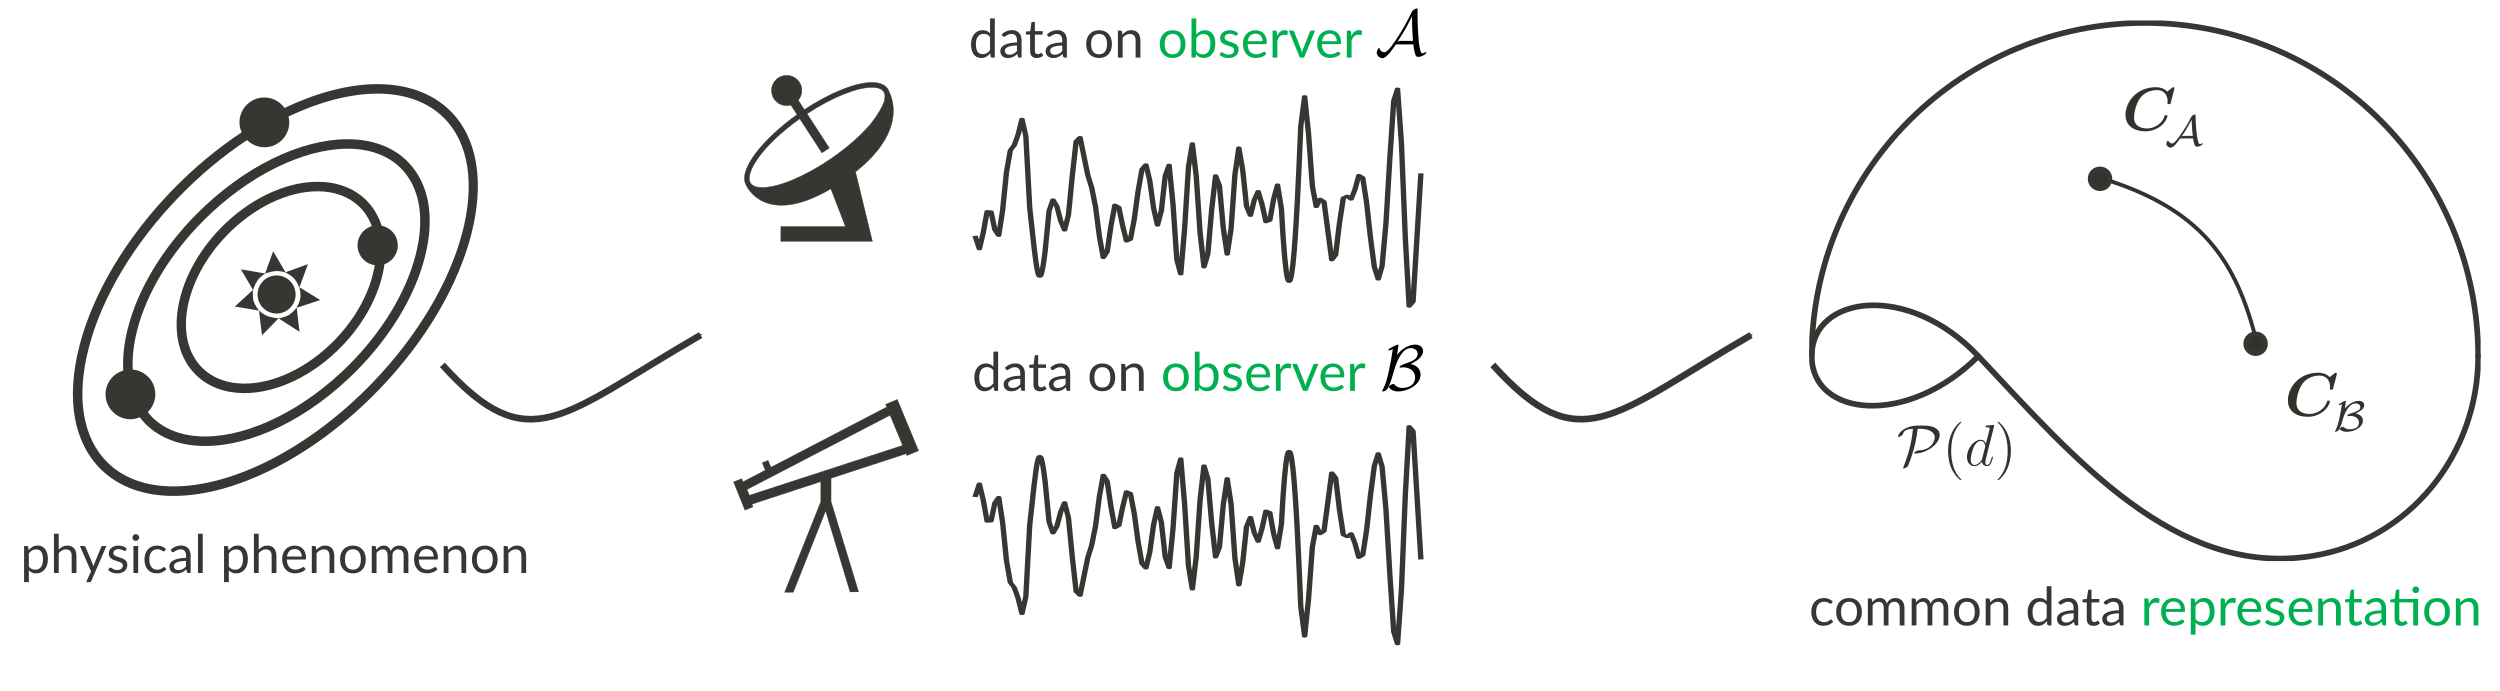 <?xml version="1.0" encoding="UTF-8" standalone="no"?>
<svg
   xmlns:ns1="http://www.iki.fi/pav/software/textext/"
   xmlns:dc="http://purl.org/dc/elements/1.1/"
   xmlns:cc="http://creativecommons.org/ns#"
   xmlns:rdf="http://www.w3.org/1999/02/22-rdf-syntax-ns#"
   xmlns:svg="http://www.w3.org/2000/svg"
   xmlns="http://www.w3.org/2000/svg"
   xmlns:sodipodi="http://sodipodi.sourceforge.net/DTD/sodipodi-0.dtd"
   xmlns:inkscape="http://www.inkscape.org/namespaces/inkscape"
   width="788.023"
   height="217.872"
   viewBox="0 0 591.017 163.404"
   version="1.2"
   id="svg12"
   sodipodi:docname="research_phd.svg"
   inkscape:version="0.92.3 (2405546, 2018-03-11)">
  <sodipodi:namedview
     pagecolor="#ffffff"
     bordercolor="#666666"
     borderopacity="1"
     objecttolerance="10"
     gridtolerance="10"
     guidetolerance="10"
     inkscape:pageopacity="0"
     inkscape:pageshadow="2"
     inkscape:window-width="1533"
     inkscape:window-height="845"
     id="namedview14"
     showgrid="false"
     inkscape:zoom="1.5601588"
     inkscape:cx="521.06229"
     inkscape:cy="98.138419"
     inkscape:window-x="67"
     inkscape:window-y="27"
     inkscape:window-maximized="1"
     inkscape:current-layer="svg12"
     fit-margin-top="0"
     fit-margin-left="0"
     fit-margin-right="0"
     fit-margin-bottom="0"
     units="px" />
  <defs
     id="defs5">
    <inkscape:perspective
       sodipodi:type="inkscape:persp3d"
       inkscape:vp_x="59.942869 : 55.363347 : 1"
       inkscape:vp_y="0 : 1000 : 0"
       inkscape:vp_z="641.87771 : 128.02137 : 1"
       inkscape:persp3d-origin="295.50855 : 54.46792 : 1"
       id="perspective1196" />
    <marker
       inkscape:stockid="Arrow1Mend"
       orient="auto"
       refY="0.0"
       refX="0.0"
       id="marker7252"
       style="overflow:visible;"
       inkscape:isstock="true">
      <path
         id="path7250"
         d="M 0.0,0.0 L 5.0,-5.0 L -12.5,0.0 L 5.0,5.0 L 0.0,0.0 z "
         style="fill-rule:evenodd;stroke:#00b050;stroke-width:1pt;stroke-opacity:1;fill:#00b050;fill-opacity:1"
         transform="scale(0.4) rotate(180) translate(10,0)" />
    </marker>
    <marker
       inkscape:stockid="Arrow1Mend"
       orient="auto"
       refY="0.0"
       refX="0.0"
       id="Arrow1Mend"
       style="overflow:visible;"
       inkscape:isstock="true">
      <path
         id="path2341"
         d="M 0.0,0.0 L 5.0,-5.0 L -12.5,0.0 L 5.0,5.0 L 0.0,0.0 z "
         style="fill-rule:evenodd;stroke:#363732;stroke-width:1pt;stroke-opacity:1;fill:#363732;fill-opacity:1"
         transform="scale(0.4) rotate(180) translate(10,0)" />
    </marker>
    <clipPath
       id="clip1">
      <path
         d="M 0,0 H 1321.754 V 296.953 H 0 Z m 0,0"
         id="path2"
         inkscape:connector-curvature="0" />
    </clipPath>
    <clipPath
       id="clip1-3">
      <path
         d="M 0,0 H 1321.754 V 296.953 H 0 Z m 0,0"
         id="path2-5"
         inkscape:connector-curvature="0" />
    </clipPath>
    <marker
       inkscape:stockid="Arrow1Mend"
       orient="auto"
       refY="0"
       refX="0"
       id="Arrow1Mend-6"
       style="overflow:visible"
       inkscape:isstock="true">
      <path
         inkscape:connector-curvature="0"
         id="path2341-2"
         d="M 0,0 5,-5 -12.5,0 5,5 Z"
         style="fill:#363732;fill-opacity:1;fill-rule:evenodd;stroke:#363732;stroke-width:1pt;stroke-opacity:1"
         transform="matrix(-0.4,0,0,-0.4,-4,0)" />
    </marker>
    <marker
       inkscape:stockid="Arrow1Mend"
       orient="auto"
       refY="0"
       refX="0"
       id="Arrow1Mend-7"
       style="overflow:visible"
       inkscape:isstock="true">
      <path
         inkscape:connector-curvature="0"
         id="path2341-5"
         d="M 0,0 5,-5 -12.5,0 5,5 Z"
         style="fill:#363732;fill-opacity:1;fill-rule:evenodd;stroke:#363732;stroke-width:1pt;stroke-opacity:1"
         transform="matrix(-0.4,0,0,-0.4,-4,0)" />
    </marker>
    <clipPath
       id="clip1-3-5">
      <path
         d="M 0,0 H 1321.754 V 296.953 H 0 Z m 0,0"
         id="path2-5-6"
         inkscape:connector-curvature="0" />
    </clipPath>
    <marker
       inkscape:stockid="Arrow1Mend"
       orient="auto"
       refY="0"
       refX="0"
       id="Arrow1Mend-1"
       style="overflow:visible"
       inkscape:isstock="true">
      <path
         inkscape:connector-curvature="0"
         id="path2341-27"
         d="M 0,0 5,-5 -12.5,0 5,5 Z"
         style="fill:#363732;fill-opacity:1;fill-rule:evenodd;stroke:#363732;stroke-width:1pt;stroke-opacity:1"
         transform="matrix(-0.4,0,0,-0.4,-4,0)" />
    </marker>
    <marker
       inkscape:stockid="Arrow1Mend"
       orient="auto"
       refY="0"
       refX="0"
       id="Arrow1Mend-2"
       style="overflow:visible"
       inkscape:isstock="true">
      <path
         inkscape:connector-curvature="0"
         id="path2341-3"
         d="M 0,0 5,-5 -12.5,0 5,5 Z"
         style="fill:#363732;fill-opacity:1;fill-rule:evenodd;stroke:#363732;stroke-width:1pt;stroke-opacity:1"
         transform="matrix(-0.4,0,0,-0.4,-4,0)" />
    </marker>
    <marker
       inkscape:stockid="Arrow1Mend"
       orient="auto"
       refY="0"
       refX="0"
       id="Arrow1Mend-6-2"
       style="overflow:visible"
       inkscape:isstock="true">
      <path
         inkscape:connector-curvature="0"
         id="path2341-2-2"
         d="M 0,0 5,-5 -12.5,0 5,5 Z"
         style="fill:#363732;fill-opacity:1;fill-rule:evenodd;stroke:#363732;stroke-width:1pt;stroke-opacity:1"
         transform="matrix(-0.4,0,0,-0.4,-4,0)" />
    </marker>
    <clipPath
       id="clip1-9">
      <path
         id="path6973"
         d="M 0 0 L 137.062 0 L 137.062 69.984 L 0 69.984 Z M 0 0 " />
    </clipPath>
    <clipPath
       id="clip2">
      <path
         id="path6976"
         d="M 0 57 L 137.062 57 L 137.062 110.359 L 0 110.359 Z M 0 57 " />
    </clipPath>
    <marker
       inkscape:stockid="Arrow1Mend"
       orient="auto"
       refY="0"
       refX="0"
       id="Arrow1Mend-6-2-3"
       style="overflow:visible"
       inkscape:isstock="true">
      <path
         inkscape:connector-curvature="0"
         id="path2341-2-2-1"
         d="M 0,0 5,-5 -12.5,0 5,5 Z"
         style="fill:#363732;fill-opacity:1;fill-rule:evenodd;stroke:#363732;stroke-width:1pt;stroke-opacity:1"
         transform="matrix(-0.4,0,0,-0.4,-4,0)" />
    </marker>
  </defs>
  <g
     transform="matrix(0.624,0,0,0.324,-401.845,-1.169)"
     style="clip-rule:nonzero;stroke-width:2.71;stroke-miterlimit:100;stroke-dasharray:none"
     id="g9-2"
     clip-path="url(#clip1-3-5)">
    <path
       sodipodi:nodetypes="cccccccccccccccccccccccccccccccccccccccccccccccccccccccccccccccccccccccccccccccccccccccccccccccccccccccccc"
       inkscape:connector-curvature="0"
       id="path7-9"
       transform="matrix(1,0,0,-1,0,296.955)"
       d="m 1013.562,120.267 1.465,-8.566 1.465,11.883 1.469,15.457 1.473,-0.207 1.465,-13.215 1.465,-4.125 1.469,18.438 1.465,27.883 1.469,15.902 1.465,3.637 1.465,7.785 1.465,11.281 1.465,-12.355 1.469,-52.363 c 2.563,-44.635 3.504,-69.681 5.871,-30.984 l 1.465,28.777 1.469,8.078 1.465,-4.676 1.465,-10.684 1.465,-6.816 1.469,11.066 1.465,28.762 1.465,25.109 1.469,2.801 2.93,-27.547 1.473,-9.039 1.469,-14.152 1.465,-21.648 1.465,-15.426 1.469,4.34 1.465,19.129 1.465,14.984 1.469,-1.598 1.465,-13.457 1.465,-11.332 1.469,1.266 1.465,14.73 1.465,20.633 1.473,15.895 1.469,3.277 1.465,-11.574 1.465,-20.273 1.465,-12.379 1.469,10.805 1.465,25.371 1.469,7.781 1.465,-28.402 1.465,-40.777 1.473,-10.352 1.457,32.887 1.477,45.293 1.465,16.953 1.465,-23.574 1.465,-41.438 1.469,-24.988 1.465,9.426 1.469,32.59 1.465,24.613 1.465,-7.371 1.465,-31.09 1.469,-18.883 1.473,18.66 1.457,39.5 1.477,19.543 1.465,-16.195 1.465,-26.496 1.465,-6.719 1.469,11.363 1.465,6.254 1.465,-9.523 1.469,-12.758 1.465,1.109 1.465,15.574 1.465,10.395 1.477,-17.457 c 3.29,-119.658 5.825,-9.63 7.328,60.164 l 1.469,21.68 1.465,-26.926 1.465,-38.41 1.465,-15.031 1.469,5.57 1.465,-1.887 2.938,-42.555 1.465,3.594 1.469,23.543 1.465,18.133 1.469,1.371 1.465,-2.305 1.465,7.148 1.465,10.305 1.469,-1.715 1.465,-18.137 1.469,-25.582 1.465,-21.379 1.473,-9.02 1.457,9.52 1.48,31.395 1.461,47.008 1.473,42.07 1.457,8.875 1.473,-39.637 1.461,-68.793 1.457,-50.199 1.477,3.375 2.938,92.59"
       style="fill:none;stroke:#363732;stroke-width:2.033;stroke-linecap:square;stroke-linejoin:round;stroke-miterlimit:100;stroke-dasharray:none;stroke-opacity:1" />
  </g>
  <g
     id="g2471"
     transform="translate(30.333,-1.525)">
    <g
       id="text1918-9"
       style="font-style:normal;font-variant:normal;font-weight:normal;font-stretch:normal;font-size:16.8px;line-height:1.25;font-family:Lato;-inkscape-font-specification:Lato;letter-spacing:0px;word-spacing:0px;fill:#363732;fill-opacity:1;stroke:none;stroke-width:0.787;stroke-opacity:1"
       aria-label="data on observer">
      <path
         inkscape:connector-curvature="0"
         id="path1240"
         style="font-size:12.6px;fill:#363732;fill-opacity:1;stroke:none;stroke-width:0.787;stroke-opacity:1"
         d="m 204.178,15.147 q -0.239,0 -0.302,-0.233 l -0.101,-0.775 q -0.409,0.498 -0.939,0.8 -0.523,0.296 -1.203,0.296 -0.548,0 -0.995,-0.208 -0.447,-0.214 -0.762,-0.624 -0.315,-0.409 -0.485,-1.021 -0.17,-0.611 -0.17,-1.405 0,-0.706 0.189,-1.31 0.189,-0.611 0.542,-1.058 0.353,-0.447 0.863,-0.699 0.517,-0.258 1.159,-0.258 0.586,0 1.002,0.202 0.422,0.195 0.75,0.554 V 5.867 h 1.121 v 9.28 z m -2.18,-0.819 q 0.554,0 0.964,-0.252 0.416,-0.252 0.762,-0.712 v -3.081 q -0.315,-0.416 -0.68,-0.586 -0.365,-0.17 -0.819,-0.17 -0.888,0 -1.367,0.636 -0.479,0.636 -0.479,1.814 0,0.624 0.107,1.071 0.107,0.441 0.315,0.731 0.208,0.283 0.51,0.416 0.302,0.132 0.687,0.132 z" />
      <path
         inkscape:connector-curvature="0"
         id="path1242"
         style="font-size:12.6px;fill:#363732;fill-opacity:1;stroke:none;stroke-width:0.787;stroke-opacity:1"
         d="m 210.686,15.147 q -0.164,0 -0.252,-0.05 -0.088,-0.057 -0.139,-0.214 l -0.126,-0.599 q -0.252,0.227 -0.498,0.409 -0.239,0.176 -0.504,0.302 -0.258,0.12 -0.561,0.183 -0.296,0.069 -0.661,0.069 -0.372,0 -0.699,-0.101 -0.328,-0.107 -0.573,-0.315 -0.239,-0.208 -0.384,-0.523 -0.139,-0.321 -0.139,-0.756 0,-0.378 0.208,-0.725 0.208,-0.353 0.674,-0.624 0.466,-0.271 1.216,-0.441 0.75,-0.176 1.84,-0.202 v -0.498 q 0,-0.743 -0.321,-1.121 -0.321,-0.384 -0.939,-0.384 -0.416,0 -0.699,0.107 -0.277,0.101 -0.485,0.233 -0.202,0.126 -0.353,0.233 -0.145,0.101 -0.29,0.101 -0.113,0 -0.195,-0.057 -0.082,-0.063 -0.139,-0.151 l -0.202,-0.359 q 0.529,-0.51 1.14,-0.762 0.611,-0.252 1.355,-0.252 0.535,0 0.951,0.176 0.416,0.176 0.699,0.491 0.283,0.315 0.428,0.762 0.145,0.447 0.145,0.983 v 4.082 z m -2.407,-0.687 q 0.296,0 0.542,-0.057 0.246,-0.063 0.46,-0.17 0.221,-0.113 0.416,-0.271 0.202,-0.164 0.391,-0.365 v -1.323 q -0.775,0.025 -1.323,0.126 -0.542,0.095 -0.888,0.252 -0.34,0.158 -0.498,0.372 -0.151,0.214 -0.151,0.479 0,0.252 0.082,0.435 0.082,0.183 0.221,0.302 0.145,0.113 0.334,0.17 0.195,0.05 0.416,0.05 z" />
      <path
         inkscape:connector-curvature="0"
         id="path1244"
         style="font-size:12.6px;fill:#363732;fill-opacity:1;stroke:none;stroke-width:0.787;stroke-opacity:1"
         d="m 214.765,15.248 q -0.756,0 -1.165,-0.422 -0.403,-0.422 -0.403,-1.216 V 9.704 h -0.769 q -0.101,0 -0.17,-0.057 -0.069,-0.063 -0.069,-0.189 v -0.447 l 1.046,-0.132 0.258,-1.972 q 0.019,-0.095 0.082,-0.151 0.069,-0.063 0.176,-0.063 h 0.567 v 2.199 h 1.846 v 0.813 h -1.846 v 3.83 q 0,0.403 0.195,0.599 0.195,0.195 0.504,0.195 0.176,0 0.302,-0.044 0.132,-0.05 0.227,-0.107 0.095,-0.057 0.158,-0.101 0.069,-0.05 0.12,-0.05 0.088,0 0.158,0.107 l 0.328,0.535 q -0.29,0.271 -0.699,0.428 -0.409,0.151 -0.844,0.151 z" />
      <path
         inkscape:connector-curvature="0"
         id="path1246"
         style="font-size:12.6px;fill:#363732;fill-opacity:1;stroke:none;stroke-width:0.787;stroke-opacity:1"
         d="m 221.392,15.147 q -0.164,0 -0.252,-0.05 -0.088,-0.057 -0.139,-0.214 l -0.126,-0.599 q -0.252,0.227 -0.498,0.409 -0.239,0.176 -0.504,0.302 -0.258,0.12 -0.561,0.183 -0.296,0.069 -0.661,0.069 -0.372,0 -0.699,-0.101 -0.328,-0.107 -0.573,-0.315 -0.239,-0.208 -0.384,-0.523 -0.139,-0.321 -0.139,-0.756 0,-0.378 0.208,-0.725 0.208,-0.353 0.674,-0.624 0.466,-0.271 1.216,-0.441 0.75,-0.176 1.84,-0.202 v -0.498 q 0,-0.743 -0.321,-1.121 -0.321,-0.384 -0.939,-0.384 -0.416,0 -0.699,0.107 -0.277,0.101 -0.485,0.233 -0.202,0.126 -0.353,0.233 -0.145,0.101 -0.29,0.101 -0.113,0 -0.195,-0.057 -0.082,-0.063 -0.139,-0.151 l -0.202,-0.359 q 0.529,-0.51 1.14,-0.762 0.611,-0.252 1.355,-0.252 0.535,0 0.951,0.176 0.416,0.176 0.699,0.491 0.283,0.315 0.428,0.762 0.145,0.447 0.145,0.983 v 4.082 z m -2.407,-0.687 q 0.296,0 0.542,-0.057 0.246,-0.063 0.46,-0.17 0.221,-0.113 0.416,-0.271 0.202,-0.164 0.391,-0.365 v -1.323 q -0.775,0.025 -1.323,0.126 -0.542,0.095 -0.888,0.252 -0.34,0.158 -0.498,0.372 -0.151,0.214 -0.151,0.479 0,0.252 0.082,0.435 0.082,0.183 0.221,0.302 0.145,0.113 0.334,0.17 0.195,0.05 0.416,0.05 z" />
      <path
         inkscape:connector-curvature="0"
         id="path1248"
         style="font-size:12.6px;fill:#363732;fill-opacity:1;stroke:none;stroke-width:0.787;stroke-opacity:1"
         d="m 229.499,8.664 q 0.699,0 1.26,0.233 0.561,0.233 0.958,0.661 0.397,0.428 0.605,1.04 0.214,0.605 0.214,1.355 0,0.756 -0.214,1.361 -0.208,0.605 -0.605,1.033 -0.397,0.428 -0.958,0.661 -0.561,0.227 -1.26,0.227 -0.706,0 -1.273,-0.227 -0.561,-0.233 -0.958,-0.661 -0.397,-0.428 -0.611,-1.033 -0.208,-0.605 -0.208,-1.361 0,-0.75 0.208,-1.355 0.214,-0.611 0.611,-1.04 0.397,-0.428 0.958,-0.661 0.567,-0.233 1.273,-0.233 z m 0,5.695 q 0.945,0 1.411,-0.63 0.466,-0.636 0.466,-1.77 0,-1.14 -0.466,-1.777 -0.466,-0.636 -1.411,-0.636 -0.479,0 -0.838,0.164 -0.353,0.164 -0.592,0.473 -0.233,0.309 -0.353,0.762 -0.113,0.447 -0.113,1.014 0,1.134 0.466,1.77 0.472,0.63 1.43,0.63 z" />
      <path
         inkscape:connector-curvature="0"
         id="path1250"
         style="font-size:12.6px;fill:#363732;fill-opacity:1;stroke:none;stroke-width:0.787;stroke-opacity:1"
         d="M 233.946,15.147 V 8.765 h 0.674 q 0.239,0 0.296,0.233 l 0.088,0.693 q 0.416,-0.46 0.932,-0.743 0.517,-0.283 1.191,-0.283 0.523,0 0.92,0.176 0.403,0.17 0.668,0.491 0.271,0.315 0.409,0.762 0.139,0.447 0.139,0.989 v 4.063 h -1.128 v -4.063 q 0,-0.725 -0.334,-1.121 -0.328,-0.403 -1.002,-0.403 -0.504,0 -0.939,0.239 -0.428,0.239 -0.787,0.649 v 4.7 z" />
      <path
         inkscape:connector-curvature="0"
         id="path1252"
         style="fill:#00b050;fill-opacity:1"
         d="m 246.898,8.664 q 0.699,0 1.26,0.233 0.561,0.233 0.958,0.661 0.397,0.428 0.605,1.04 0.214,0.605 0.214,1.355 0,0.756 -0.214,1.361 -0.208,0.605 -0.605,1.033 -0.397,0.428 -0.958,0.661 -0.561,0.227 -1.26,0.227 -0.706,0 -1.273,-0.227 -0.561,-0.233 -0.958,-0.661 -0.397,-0.428 -0.611,-1.033 -0.208,-0.605 -0.208,-1.361 0,-0.75 0.208,-1.355 0.214,-0.611 0.611,-1.04 0.397,-0.428 0.958,-0.661 0.567,-0.233 1.273,-0.233 z m 0,5.695 q 0.945,0 1.411,-0.63 0.466,-0.636 0.466,-1.77 0,-1.14 -0.466,-1.777 -0.466,-0.636 -1.411,-0.636 -0.479,0 -0.838,0.164 -0.353,0.164 -0.592,0.473 -0.233,0.309 -0.353,0.762 -0.113,0.447 -0.113,1.014 0,1.134 0.466,1.77 0.472,0.63 1.43,0.63 z" />
      <path
         inkscape:connector-curvature="0"
         id="path1254"
         style="fill:#00b050;fill-opacity:1"
         d="M 251.344,15.147 V 5.867 h 1.128 v 3.824 q 0.397,-0.472 0.907,-0.75 0.51,-0.277 1.172,-0.277 0.561,0 1.008,0.214 0.454,0.214 0.769,0.624 0.315,0.403 0.479,0.983 0.17,0.58 0.17,1.304 0,0.775 -0.189,1.411 -0.189,0.636 -0.548,1.09 -0.353,0.447 -0.863,0.699 -0.51,0.246 -1.147,0.246 -0.63,0 -1.065,-0.233 -0.428,-0.239 -0.75,-0.674 l -0.057,0.58 q -0.05,0.239 -0.29,0.239 z m 2.835,-5.588 q -0.548,0 -0.958,0.252 -0.409,0.252 -0.75,0.712 v 3.087 q 0.309,0.416 0.674,0.586 0.372,0.17 0.813,0.17 0.901,0 1.38,-0.636 0.479,-0.636 0.479,-1.896 0,-1.172 -0.428,-1.72 -0.422,-0.554 -1.21,-0.554 z" />
      <path
         inkscape:connector-curvature="0"
         id="path1256"
         style="fill:#00b050;fill-opacity:1"
         d="m 262.124,9.817 q -0.076,0.139 -0.233,0.139 -0.095,0 -0.214,-0.069 -0.12,-0.069 -0.296,-0.151 -0.17,-0.088 -0.409,-0.158 -0.239,-0.076 -0.567,-0.076 -0.283,0 -0.51,0.076 -0.227,0.069 -0.391,0.195 -0.158,0.126 -0.246,0.296 -0.082,0.164 -0.082,0.359 0,0.246 0.139,0.409 0.145,0.164 0.378,0.283 0.233,0.12 0.529,0.214 0.296,0.088 0.605,0.195 0.315,0.101 0.611,0.227 0.296,0.126 0.529,0.315 0.233,0.189 0.372,0.466 0.145,0.271 0.145,0.655 0,0.441 -0.158,0.819 -0.158,0.372 -0.466,0.649 -0.309,0.271 -0.756,0.428 -0.447,0.158 -1.033,0.158 -0.668,0 -1.21,-0.214 -0.542,-0.221 -0.92,-0.561 l 0.265,-0.428 q 0.05,-0.082 0.12,-0.126 0.069,-0.044 0.176,-0.044 0.113,0 0.239,0.088 0.126,0.088 0.302,0.195 0.183,0.107 0.441,0.195 0.258,0.088 0.643,0.088 0.328,0 0.573,-0.082 0.246,-0.088 0.409,-0.233 0.164,-0.145 0.239,-0.334 0.082,-0.189 0.082,-0.403 0,-0.265 -0.145,-0.435 -0.139,-0.176 -0.372,-0.296 -0.233,-0.126 -0.535,-0.214 -0.296,-0.095 -0.611,-0.195 -0.309,-0.101 -0.611,-0.227 -0.296,-0.132 -0.529,-0.328 -0.233,-0.195 -0.378,-0.479 -0.139,-0.29 -0.139,-0.699 0,-0.365 0.151,-0.699 0.151,-0.34 0.441,-0.592 0.29,-0.258 0.712,-0.409 0.422,-0.151 0.964,-0.151 0.63,0 1.128,0.202 0.504,0.195 0.869,0.542 z" />
      <path
         inkscape:connector-curvature="0"
         id="path1258"
         style="fill:#00b050;fill-opacity:1"
         d="m 266.485,8.664 q 0.573,0 1.058,0.195 0.491,0.189 0.844,0.554 0.359,0.359 0.561,0.895 0.202,0.529 0.202,1.21 0,0.265 -0.057,0.353 -0.057,0.088 -0.214,0.088 h -4.265 q 0.013,0.605 0.164,1.052 0.151,0.447 0.416,0.75 0.265,0.296 0.63,0.447 0.365,0.145 0.819,0.145 0.422,0 0.725,-0.095 0.309,-0.101 0.529,-0.214 0.221,-0.113 0.365,-0.208 0.151,-0.101 0.258,-0.101 0.139,0 0.214,0.107 l 0.315,0.409 q -0.208,0.252 -0.498,0.441 -0.29,0.183 -0.624,0.302 -0.328,0.12 -0.68,0.176 -0.353,0.063 -0.699,0.063 -0.661,0 -1.222,-0.221 -0.554,-0.227 -0.964,-0.655 -0.403,-0.435 -0.63,-1.071 -0.227,-0.636 -0.227,-1.462 0,-0.668 0.202,-1.247 0.208,-0.58 0.592,-1.002 0.384,-0.428 0.939,-0.668 0.554,-0.246 1.247,-0.246 z m 0.025,0.825 q -0.813,0 -1.279,0.472 -0.466,0.466 -0.58,1.298 h 3.49 q 0,-0.391 -0.113,-0.712 -0.107,-0.328 -0.321,-0.561 -0.208,-0.239 -0.51,-0.365 -0.302,-0.132 -0.687,-0.132 z" />
      <path
         inkscape:connector-curvature="0"
         id="path1260"
         style="fill:#00b050;fill-opacity:1"
         d="M 270.515,15.147 V 8.765 h 0.643 q 0.183,0 0.252,0.069 0.069,0.069 0.095,0.239 l 0.069,0.97 q 0.302,-0.655 0.743,-1.021 0.447,-0.372 1.084,-0.372 0.202,0 0.384,0.044 0.189,0.044 0.334,0.139 l -0.082,0.838 q -0.038,0.158 -0.189,0.158 -0.088,0 -0.258,-0.038 -0.17,-0.038 -0.384,-0.038 -0.302,0 -0.542,0.095 -0.239,0.088 -0.428,0.265 -0.183,0.17 -0.328,0.422 -0.145,0.252 -0.265,0.58 v 4.032 z" />
      <path
         inkscape:connector-curvature="0"
         id="path1262"
         style="fill:#00b050;fill-opacity:1"
         d="m 274.349,8.765 h 0.913 q 0.139,0 0.227,0.069 0.088,0.069 0.12,0.164 l 1.619,4.108 q 0.076,0.233 0.132,0.454 0.057,0.221 0.107,0.441 0.05,-0.221 0.107,-0.441 0.057,-0.221 0.139,-0.454 l 1.638,-4.108 q 0.038,-0.101 0.126,-0.164 0.088,-0.069 0.208,-0.069 h 0.876 l -2.602,6.382 h -1.008 z" />
      <path
         inkscape:connector-curvature="0"
         id="path1264"
         style="fill:#00b050;fill-opacity:1"
         d="m 284.032,8.664 q 0.573,0 1.058,0.195 0.491,0.189 0.844,0.554 0.359,0.359 0.561,0.895 0.202,0.529 0.202,1.21 0,0.265 -0.057,0.353 -0.057,0.088 -0.214,0.088 h -4.265 q 0.013,0.605 0.164,1.052 0.151,0.447 0.416,0.75 0.265,0.296 0.63,0.447 0.365,0.145 0.819,0.145 0.422,0 0.725,-0.095 0.309,-0.101 0.529,-0.214 0.221,-0.113 0.365,-0.208 0.151,-0.101 0.258,-0.101 0.139,0 0.214,0.107 l 0.315,0.409 q -0.208,0.252 -0.498,0.441 -0.29,0.183 -0.624,0.302 -0.328,0.12 -0.68,0.176 -0.353,0.063 -0.699,0.063 -0.661,0 -1.222,-0.221 -0.554,-0.227 -0.964,-0.655 -0.403,-0.435 -0.63,-1.071 -0.227,-0.636 -0.227,-1.462 0,-0.668 0.202,-1.247 0.208,-0.58 0.592,-1.002 0.384,-0.428 0.939,-0.668 0.554,-0.246 1.247,-0.246 z m 0.025,0.825 q -0.813,0 -1.279,0.472 -0.466,0.466 -0.58,1.298 h 3.49 q 0,-0.391 -0.113,-0.712 -0.107,-0.328 -0.321,-0.561 -0.208,-0.239 -0.51,-0.365 -0.302,-0.132 -0.687,-0.132 z" />
      <path
         inkscape:connector-curvature="0"
         id="path1266"
         style="fill:#00b050;fill-opacity:1"
         d="M 288.062,15.147 V 8.765 h 0.643 q 0.183,0 0.252,0.069 0.069,0.069 0.095,0.239 l 0.069,0.97 q 0.302,-0.655 0.743,-1.021 0.447,-0.372 1.084,-0.372 0.202,0 0.384,0.044 0.189,0.044 0.334,0.139 l -0.082,0.838 q -0.038,0.158 -0.189,0.158 -0.088,0 -0.258,-0.038 -0.17,-0.038 -0.384,-0.038 -0.302,0 -0.542,0.095 -0.239,0.088 -0.428,0.265 -0.183,0.17 -0.328,0.422 -0.145,0.252 -0.265,0.58 v 4.032 z" />
    </g>
    <g
       id="g2105"
       ns1:jacobian_sqrt="1.608115"
       inkscapeversion="0.92.3"
       ns1:alignment="middle center"
       ns1:scale="1.6081148"
       ns1:preamble="/home/plcrodrigues/.config/inkscape/extensions/textext/default_packages.tex"
       ns1:text="$\\mathcal{A}$"
       ns1:pdfconverter="pdf2svg"
       ns1:texconverter="pdflatex"
       ns1:version="0.11.0"
       transform="matrix(1.528,0,0,1.528,67.493,-191.398)"
       style="stroke:#363732;stroke-opacity:1">
      <g
         id="surface1"
         style="stroke:#363732;stroke-opacity:1">
        <g
           id="g2102"
           style="fill:#000000;fill-opacity:1;stroke:#363732;stroke-opacity:1">
          <path
             id="path2100"
             transform="translate(148.712,134.765)"
             d="m 5.938,-1.641 c 0.047,0.625 0.156,1.078 0.219,1.266 0.109,0.453 0.156,0.672 0.578,0.672 0.453,0 1.219,-0.453 1.219,-0.641 0,-0.062 -0.031,-0.078 -0.094,-0.078 -0.125,0 -0.328,0.109 -0.359,0.125 C 7.422,-0.25 7.406,-0.25 7.391,-0.25 7.109,-0.25 7.047,-0.516 6.922,-1.109 6.859,-1.453 6.766,-1.844 6.688,-3.203 6.625,-4.234 6.578,-5.25 6.578,-6.266 6.578,-6.5 6.594,-6.766 6.594,-7 c 0,-0.156 0,-0.203 -0.109,-0.203 -0.141,0 -0.547,0.172 -0.734,0.438 L 5.688,-6.656 c -0.797,1.688 -1.531,2.891 -2.047,3.703 -0.594,0.906 -1.625,2.531 -2.172,2.531 -0.359,0 -0.672,-0.234 -0.766,-0.594 0,-0.016 -0.031,-0.078 -0.062,-0.078 -0.156,0 -0.375,0.469 -0.375,0.75 0,0.406 0.438,0.844 0.906,0.844 C 1.859,0.5 3,-1.297 3.219,-1.641 Z M 5.734,-5.969 v 0.578 c 0,0.578 0.016,1.156 0.047,1.734 0.016,0.203 0.047,0.938 0.094,1.469 H 4.062 c -0.172,0 -0.312,0 -0.578,0.156 0.703,-1.078 1.281,-2.109 1.344,-2.219 0.5,-0.891 0.766,-1.469 0.891,-1.719 z m 0,0"
             style="stroke:#363732;stroke-width:0;stroke-opacity:1"
             inkscape:connector-curvature="0" />
        </g>
      </g>
    </g>
  </g>
  <g
     transform="matrix(0.624,0,0,-0.324,-401.845,174.411)"
     style="clip-rule:nonzero;stroke-width:2.71;stroke-miterlimit:100;stroke-dasharray:none"
     id="g9"
     clip-path="url(#clip1-3)">
    <path
       sodipodi:nodetypes="cccccccccccccccccccccccccccccccccccccccccccccccccccccccccccccccccccccccccccccccccccccccccccccccccccccccccc"
       inkscape:connector-curvature="0"
       id="path7"
       transform="matrix(1,0,0,-1,0,296.955)"
       d="m 1013.562,120.267 1.465,-8.566 1.465,11.883 1.469,15.457 1.473,-0.207 1.465,-13.215 1.465,-4.125 1.469,18.438 1.465,27.883 1.469,15.902 1.465,3.637 1.465,7.785 1.465,11.281 1.465,-12.355 1.469,-52.363 c 2.563,-44.635 3.504,-69.681 5.871,-30.984 l 1.465,28.777 1.469,8.078 1.465,-4.676 1.465,-10.684 1.465,-6.816 1.469,11.066 1.465,28.762 1.465,25.109 1.469,2.801 2.93,-27.547 1.473,-9.039 1.469,-14.152 1.465,-21.648 1.465,-15.426 1.469,4.34 1.465,19.129 1.465,14.984 1.469,-1.598 1.465,-13.457 1.465,-11.332 1.469,1.266 1.465,14.73 1.465,20.633 1.473,15.895 1.469,3.277 1.465,-11.574 1.465,-20.273 1.465,-12.379 1.469,10.805 1.465,25.371 1.469,7.781 1.465,-28.402 1.465,-40.777 1.473,-10.352 1.457,32.887 1.477,45.293 1.465,16.953 1.465,-23.574 1.465,-41.438 1.469,-24.988 1.465,9.426 1.469,32.59 1.465,24.613 1.465,-7.371 1.465,-31.09 1.469,-18.883 1.473,18.66 1.457,39.5 1.477,19.543 1.465,-16.195 1.465,-26.496 1.465,-6.719 1.469,11.363 1.465,6.254 1.465,-9.523 1.469,-12.758 1.465,1.109 1.465,15.574 1.465,10.395 1.477,-17.457 c 3.29,-119.658 5.825,-9.63 7.328,60.164 l 1.469,21.68 1.465,-26.926 1.465,-38.41 1.465,-15.031 1.469,5.57 1.465,-1.887 2.938,-42.555 1.465,3.594 1.469,23.543 1.465,18.133 1.469,1.371 1.465,-2.305 1.465,7.148 1.465,10.305 1.469,-1.715 1.465,-18.137 1.469,-25.582 1.465,-21.379 1.473,-9.02 1.457,9.52 1.48,31.395 1.461,47.008 1.473,42.07 1.457,8.875 1.473,-39.637 1.461,-68.793 1.457,-50.199 1.477,3.375 2.938,92.59"
       style="fill:none;stroke:#363732;stroke-width:2.033;stroke-linecap:square;stroke-linejoin:round;stroke-miterlimit:100;stroke-dasharray:none;stroke-opacity:1" />
  </g>
  <g
     id="text1918-9-6"
     style="font-style:normal;font-variant:normal;font-weight:normal;font-stretch:normal;font-size:16.8px;line-height:1.25;font-family:Lato;-inkscape-font-specification:Lato;letter-spacing:0px;word-spacing:0px;fill:#363732;fill-opacity:1;stroke:none;stroke-width:0.787;stroke-opacity:1"
     aria-label="data on observer"
     transform="translate(30.59,5.975)">
    <path
       inkscape:connector-curvature="0"
       id="path1211"
       style="font-size:12.6px;fill:#363732;fill-opacity:1;stroke:none;stroke-width:0.787;stroke-opacity:1"
       d="m 204.703,86.432 q -0.239,0 -0.302,-0.233 l -0.101,-0.775 q -0.409,0.498 -0.939,0.8 -0.523,0.296 -1.203,0.296 -0.548,0 -0.995,-0.208 -0.447,-0.214 -0.762,-0.624 -0.315,-0.409 -0.485,-1.021 -0.17,-0.611 -0.17,-1.405 0,-0.706 0.189,-1.31 0.189,-0.611 0.542,-1.058 0.353,-0.447 0.863,-0.699 0.517,-0.258 1.159,-0.258 0.586,0 1.002,0.202 0.422,0.195 0.75,0.554 v -3.541 h 1.121 v 9.28 z m -2.18,-0.819 q 0.554,0 0.964,-0.252 0.416,-0.252 0.762,-0.712 v -3.081 q -0.315,-0.416 -0.68,-0.586 -0.365,-0.17 -0.819,-0.17 -0.888,0 -1.367,0.636 -0.479,0.636 -0.479,1.814 0,0.624 0.107,1.071 0.107,0.441 0.315,0.731 0.208,0.283 0.51,0.416 0.302,0.132 0.687,0.132 z" />
    <path
       inkscape:connector-curvature="0"
       id="path1213"
       style="font-size:12.6px;fill:#363732;fill-opacity:1;stroke:none;stroke-width:0.787;stroke-opacity:1"
       d="m 211.211,86.432 q -0.164,0 -0.252,-0.05 -0.088,-0.057 -0.139,-0.214 l -0.126,-0.599 q -0.252,0.227 -0.498,0.409 -0.239,0.176 -0.504,0.302 -0.258,0.12 -0.561,0.183 -0.296,0.069 -0.661,0.069 -0.372,0 -0.699,-0.101 -0.328,-0.107 -0.573,-0.315 -0.239,-0.208 -0.384,-0.523 -0.139,-0.321 -0.139,-0.756 0,-0.378 0.208,-0.725 0.208,-0.353 0.674,-0.624 0.466,-0.271 1.216,-0.441 0.75,-0.176 1.84,-0.202 v -0.498 q 0,-0.743 -0.321,-1.121 -0.321,-0.384 -0.939,-0.384 -0.416,0 -0.699,0.107 -0.277,0.101 -0.485,0.233 -0.202,0.126 -0.353,0.233 -0.145,0.101 -0.29,0.101 -0.113,0 -0.195,-0.057 -0.082,-0.063 -0.139,-0.151 l -0.202,-0.359 q 0.529,-0.51 1.14,-0.762 0.611,-0.252 1.355,-0.252 0.535,0 0.951,0.176 0.416,0.176 0.699,0.491 0.283,0.315 0.428,0.762 0.145,0.447 0.145,0.983 v 4.082 z m -2.407,-0.687 q 0.296,0 0.542,-0.057 0.246,-0.063 0.46,-0.17 0.221,-0.113 0.416,-0.271 0.202,-0.164 0.391,-0.365 v -1.323 q -0.775,0.025 -1.323,0.126 -0.542,0.095 -0.888,0.252 -0.34,0.158 -0.498,0.372 -0.151,0.214 -0.151,0.479 0,0.252 0.082,0.435 0.082,0.183 0.221,0.302 0.145,0.113 0.334,0.17 0.195,0.05 0.416,0.05 z" />
    <path
       inkscape:connector-curvature="0"
       id="path1215"
       style="font-size:12.6px;fill:#363732;fill-opacity:1;stroke:none;stroke-width:0.787;stroke-opacity:1"
       d="m 215.29,86.533 q -0.756,0 -1.165,-0.422 -0.403,-0.422 -0.403,-1.216 v -3.906 h -0.769 q -0.101,0 -0.17,-0.057 -0.069,-0.063 -0.069,-0.189 v -0.447 l 1.046,-0.132 0.258,-1.972 q 0.019,-0.095 0.082,-0.151 0.069,-0.063 0.176,-0.063 h 0.567 v 2.199 h 1.846 v 0.813 h -1.846 v 3.83 q 0,0.403 0.195,0.599 0.195,0.195 0.504,0.195 0.176,0 0.302,-0.044 0.132,-0.05 0.227,-0.107 0.095,-0.057 0.158,-0.101 0.069,-0.05 0.12,-0.05 0.088,0 0.158,0.107 l 0.328,0.535 q -0.29,0.271 -0.699,0.428 -0.409,0.151 -0.844,0.151 z" />
    <path
       inkscape:connector-curvature="0"
       id="path1217"
       style="font-size:12.6px;fill:#363732;fill-opacity:1;stroke:none;stroke-width:0.787;stroke-opacity:1"
       d="m 221.916,86.432 q -0.164,0 -0.252,-0.05 -0.088,-0.057 -0.139,-0.214 l -0.126,-0.599 q -0.252,0.227 -0.498,0.409 -0.239,0.176 -0.504,0.302 -0.258,0.12 -0.561,0.183 -0.296,0.069 -0.661,0.069 -0.372,0 -0.699,-0.101 -0.328,-0.107 -0.573,-0.315 -0.239,-0.208 -0.384,-0.523 -0.139,-0.321 -0.139,-0.756 0,-0.378 0.208,-0.725 0.208,-0.353 0.674,-0.624 0.466,-0.271 1.216,-0.441 0.75,-0.176 1.84,-0.202 v -0.498 q 0,-0.743 -0.321,-1.121 -0.321,-0.384 -0.939,-0.384 -0.416,0 -0.699,0.107 -0.277,0.101 -0.485,0.233 -0.202,0.126 -0.353,0.233 -0.145,0.101 -0.29,0.101 -0.113,0 -0.195,-0.057 -0.082,-0.063 -0.139,-0.151 l -0.202,-0.359 q 0.529,-0.51 1.14,-0.762 0.611,-0.252 1.355,-0.252 0.535,0 0.951,0.176 0.416,0.176 0.699,0.491 0.283,0.315 0.428,0.762 0.145,0.447 0.145,0.983 v 4.082 z m -2.407,-0.687 q 0.296,0 0.542,-0.057 0.246,-0.063 0.46,-0.17 0.221,-0.113 0.416,-0.271 0.202,-0.164 0.391,-0.365 v -1.323 q -0.775,0.025 -1.323,0.126 -0.542,0.095 -0.888,0.252 -0.34,0.158 -0.498,0.372 -0.151,0.214 -0.151,0.479 0,0.252 0.082,0.435 0.082,0.183 0.221,0.302 0.145,0.113 0.334,0.17 0.195,0.05 0.416,0.05 z" />
    <path
       inkscape:connector-curvature="0"
       id="path1219"
       style="font-size:12.6px;fill:#363732;fill-opacity:1;stroke:none;stroke-width:0.787;stroke-opacity:1"
       d="m 230.024,79.95 q 0.699,0 1.26,0.233 0.561,0.233 0.958,0.661 0.397,0.428 0.605,1.04 0.214,0.605 0.214,1.355 0,0.756 -0.214,1.361 -0.208,0.605 -0.605,1.033 -0.397,0.428 -0.958,0.661 -0.561,0.227 -1.26,0.227 -0.706,0 -1.273,-0.227 -0.561,-0.233 -0.958,-0.661 -0.397,-0.428 -0.611,-1.033 -0.208,-0.605 -0.208,-1.361 0,-0.75 0.208,-1.355 0.214,-0.611 0.611,-1.04 0.397,-0.428 0.958,-0.661 0.567,-0.233 1.273,-0.233 z m 0,5.695 q 0.945,0 1.411,-0.63 0.466,-0.636 0.466,-1.77 0,-1.14 -0.466,-1.777 -0.466,-0.636 -1.411,-0.636 -0.479,0 -0.838,0.164 -0.353,0.164 -0.592,0.472 -0.233,0.309 -0.353,0.762 -0.113,0.447 -0.113,1.014 0,1.134 0.466,1.77 0.472,0.63 1.43,0.63 z" />
    <path
       inkscape:connector-curvature="0"
       id="path1221"
       style="font-size:12.6px;fill:#363732;fill-opacity:1;stroke:none;stroke-width:0.787;stroke-opacity:1"
       d="m 234.47,86.432 v -6.382 h 0.674 q 0.239,0 0.296,0.233 l 0.088,0.693 q 0.416,-0.46 0.932,-0.743 0.517,-0.283 1.191,-0.283 0.523,0 0.92,0.176 0.403,0.17 0.668,0.491 0.271,0.315 0.409,0.762 0.139,0.447 0.139,0.989 v 4.064 h -1.128 v -4.064 q 0,-0.725 -0.334,-1.121 -0.328,-0.403 -1.002,-0.403 -0.504,0 -0.939,0.239 -0.428,0.239 -0.787,0.649 v 4.7 z" />
    <path
       inkscape:connector-curvature="0"
       id="path1223"
       style="fill:#00b050;fill-opacity:1"
       d="m 247.423,79.95 q 0.699,0 1.26,0.233 0.561,0.233 0.958,0.661 0.397,0.428 0.605,1.04 0.214,0.605 0.214,1.355 0,0.756 -0.214,1.361 -0.208,0.605 -0.605,1.033 -0.397,0.428 -0.958,0.661 -0.561,0.227 -1.26,0.227 -0.706,0 -1.273,-0.227 -0.561,-0.233 -0.958,-0.661 -0.397,-0.428 -0.611,-1.033 -0.208,-0.605 -0.208,-1.361 0,-0.75 0.208,-1.355 0.214,-0.611 0.611,-1.04 0.397,-0.428 0.958,-0.661 0.567,-0.233 1.273,-0.233 z m 0,5.695 q 0.945,0 1.411,-0.63 0.466,-0.636 0.466,-1.77 0,-1.14 -0.466,-1.777 -0.466,-0.636 -1.411,-0.636 -0.479,0 -0.838,0.164 -0.353,0.164 -0.592,0.472 -0.233,0.309 -0.353,0.762 -0.113,0.447 -0.113,1.014 0,1.134 0.466,1.77 0.472,0.63 1.43,0.63 z" />
    <path
       inkscape:connector-curvature="0"
       id="path1225"
       style="fill:#00b050;fill-opacity:1"
       d="m 251.869,86.432 v -9.28 h 1.128 v 3.824 q 0.397,-0.472 0.907,-0.75 0.51,-0.277 1.172,-0.277 0.561,0 1.008,0.214 0.454,0.214 0.769,0.624 0.315,0.403 0.479,0.983 0.17,0.58 0.17,1.304 0,0.775 -0.189,1.411 -0.189,0.636 -0.548,1.09 -0.353,0.447 -0.863,0.699 -0.51,0.246 -1.147,0.246 -0.63,0 -1.065,-0.233 -0.428,-0.239 -0.75,-0.674 l -0.057,0.58 q -0.05,0.239 -0.29,0.239 z m 2.835,-5.588 q -0.548,0 -0.958,0.252 -0.409,0.252 -0.75,0.712 v 3.087 q 0.309,0.416 0.674,0.586 0.372,0.17 0.813,0.17 0.901,0 1.38,-0.636 0.479,-0.636 0.479,-1.896 0,-1.172 -0.428,-1.72 -0.422,-0.554 -1.21,-0.554 z" />
    <path
       inkscape:connector-curvature="0"
       id="path1227"
       style="fill:#00b050;fill-opacity:1"
       d="m 262.649,81.103 q -0.076,0.139 -0.233,0.139 -0.095,0 -0.214,-0.069 -0.12,-0.069 -0.296,-0.151 -0.17,-0.088 -0.409,-0.158 -0.239,-0.076 -0.567,-0.076 -0.283,0 -0.51,0.076 -0.227,0.069 -0.391,0.195 -0.158,0.126 -0.246,0.296 -0.082,0.164 -0.082,0.359 0,0.246 0.139,0.409 0.145,0.164 0.378,0.283 0.233,0.12 0.529,0.214 0.296,0.088 0.605,0.195 0.315,0.101 0.611,0.227 0.296,0.126 0.529,0.315 0.233,0.189 0.372,0.466 0.145,0.271 0.145,0.655 0,0.441 -0.158,0.819 -0.158,0.372 -0.466,0.649 -0.309,0.271 -0.756,0.428 -0.447,0.158 -1.033,0.158 -0.668,0 -1.21,-0.214 -0.542,-0.221 -0.92,-0.561 l 0.265,-0.428 q 0.05,-0.082 0.12,-0.126 0.069,-0.044 0.176,-0.044 0.113,0 0.239,0.088 0.126,0.088 0.302,0.195 0.183,0.107 0.441,0.195 0.258,0.088 0.643,0.088 0.328,0 0.573,-0.082 0.246,-0.088 0.409,-0.233 0.164,-0.145 0.239,-0.334 0.082,-0.189 0.082,-0.403 0,-0.265 -0.145,-0.435 -0.139,-0.176 -0.372,-0.296 -0.233,-0.126 -0.535,-0.214 -0.296,-0.095 -0.611,-0.195 -0.309,-0.101 -0.611,-0.227 -0.296,-0.132 -0.529,-0.328 -0.233,-0.195 -0.378,-0.479 -0.139,-0.29 -0.139,-0.699 0,-0.365 0.151,-0.699 0.151,-0.34 0.441,-0.592 0.29,-0.258 0.712,-0.409 0.422,-0.151 0.964,-0.151 0.63,0 1.128,0.202 0.504,0.195 0.869,0.542 z" />
    <path
       inkscape:connector-curvature="0"
       id="path1229"
       style="fill:#00b050;fill-opacity:1"
       d="m 267.01,79.95 q 0.573,0 1.058,0.195 0.491,0.189 0.844,0.554 0.359,0.359 0.561,0.895 0.202,0.529 0.202,1.21 0,0.265 -0.057,0.353 -0.057,0.088 -0.214,0.088 h -4.265 q 0.013,0.605 0.164,1.052 0.151,0.447 0.416,0.75 0.265,0.296 0.63,0.447 0.365,0.145 0.819,0.145 0.422,0 0.725,-0.095 0.309,-0.101 0.529,-0.214 0.221,-0.113 0.365,-0.208 0.151,-0.101 0.258,-0.101 0.139,0 0.214,0.107 l 0.315,0.409 q -0.208,0.252 -0.498,0.441 -0.29,0.183 -0.624,0.302 -0.328,0.12 -0.68,0.176 -0.353,0.063 -0.699,0.063 -0.661,0 -1.222,-0.221 -0.554,-0.227 -0.964,-0.655 -0.403,-0.435 -0.63,-1.071 -0.227,-0.636 -0.227,-1.462 0,-0.668 0.202,-1.247 0.208,-0.58 0.592,-1.002 0.384,-0.428 0.939,-0.668 0.554,-0.246 1.247,-0.246 z m 0.025,0.825 q -0.813,0 -1.279,0.472 -0.466,0.466 -0.58,1.298 h 3.49 q 0,-0.391 -0.113,-0.712 -0.107,-0.328 -0.321,-0.561 -0.208,-0.239 -0.51,-0.365 -0.302,-0.132 -0.687,-0.132 z" />
    <path
       inkscape:connector-curvature="0"
       id="path1231"
       style="fill:#00b050;fill-opacity:1"
       d="m 271.04,86.432 v -6.382 h 0.643 q 0.183,0 0.252,0.069 0.069,0.069 0.095,0.239 l 0.069,0.97 q 0.302,-0.655 0.743,-1.021 0.447,-0.372 1.084,-0.372 0.202,0 0.384,0.044 0.189,0.044 0.334,0.139 l -0.082,0.838 q -0.038,0.158 -0.189,0.158 -0.088,0 -0.258,-0.038 -0.17,-0.038 -0.384,-0.038 -0.302,0 -0.542,0.095 -0.239,0.088 -0.428,0.265 -0.183,0.17 -0.328,0.422 -0.145,0.252 -0.265,0.58 v 4.032 z" />
    <path
       inkscape:connector-curvature="0"
       id="path1233"
       style="fill:#00b050;fill-opacity:1"
       d="m 274.874,80.05 h 0.913 q 0.139,0 0.227,0.069 0.088,0.069 0.12,0.164 l 1.619,4.108 q 0.076,0.233 0.132,0.454 0.057,0.221 0.107,0.441 0.05,-0.221 0.107,-0.441 0.057,-0.221 0.139,-0.454 l 1.638,-4.108 q 0.038,-0.101 0.126,-0.164 0.088,-0.069 0.208,-0.069 h 0.876 l -2.602,6.382 h -1.008 z" />
    <path
       inkscape:connector-curvature="0"
       id="path1235"
       style="fill:#00b050;fill-opacity:1"
       d="m 284.556,79.95 q 0.573,0 1.058,0.195 0.491,0.189 0.844,0.554 0.359,0.359 0.561,0.895 0.202,0.529 0.202,1.21 0,0.265 -0.057,0.353 -0.057,0.088 -0.214,0.088 h -4.265 q 0.013,0.605 0.164,1.052 0.151,0.447 0.416,0.75 0.265,0.296 0.63,0.447 0.365,0.145 0.819,0.145 0.422,0 0.725,-0.095 0.309,-0.101 0.529,-0.214 0.221,-0.113 0.365,-0.208 0.151,-0.101 0.258,-0.101 0.139,0 0.214,0.107 l 0.315,0.409 q -0.208,0.252 -0.498,0.441 -0.29,0.183 -0.624,0.302 -0.328,0.12 -0.68,0.176 -0.353,0.063 -0.699,0.063 -0.661,0 -1.222,-0.221 -0.554,-0.227 -0.964,-0.655 -0.403,-0.435 -0.63,-1.071 -0.227,-0.636 -0.227,-1.462 0,-0.668 0.202,-1.247 0.208,-0.58 0.592,-1.002 0.384,-0.428 0.939,-0.668 0.554,-0.246 1.247,-0.246 z m 0.025,0.825 q -0.813,0 -1.279,0.472 -0.466,0.466 -0.58,1.298 h 3.49 q 0,-0.391 -0.113,-0.712 -0.107,-0.328 -0.321,-0.561 -0.208,-0.239 -0.51,-0.365 -0.302,-0.132 -0.687,-0.132 z" />
    <path
       inkscape:connector-curvature="0"
       id="path1237"
       style="fill:#00b050;fill-opacity:1"
       d="m 288.586,86.432 v -6.382 h 0.643 q 0.183,0 0.252,0.069 0.069,0.069 0.095,0.239 l 0.069,0.97 q 0.302,-0.655 0.743,-1.021 0.447,-0.372 1.084,-0.372 0.202,0 0.384,0.044 0.189,0.044 0.334,0.139 l -0.082,0.838 q -0.038,0.158 -0.189,0.158 -0.088,0 -0.258,-0.038 -0.17,-0.038 -0.384,-0.038 -0.302,0 -0.542,0.095 -0.239,0.088 -0.428,0.265 -0.183,0.17 -0.328,0.422 -0.145,0.252 -0.265,0.58 v 4.032 z" />
  </g>
  <g
     id="g2348"
     style="stroke:#363732;stroke-opacity:1"
     ns1:jacobian_sqrt="1.527709"
     inkscapeversion="0.92.3"
     ns1:alignment="middle center"
     ns1:scale="1.52770901"
     ns1:preamble="/home/plcrodrigues/.config/inkscape/extensions/textext/default_packages.tex"
     ns1:text="$\\mathcal{B}$"
     ns1:pdfconverter="pdf2svg"
     ns1:texconverter="pdflatex"
     ns1:version="0.11.0"
     transform="matrix(1.528,0,0,1.528,99.074,-113.708)">
    <g
       style="stroke:#363732;stroke-opacity:1"
       id="g2346">
      <g
         id="g2344"
         style="fill:#000000;fill-opacity:1;stroke:#363732;stroke-opacity:1">
        <path
           id="path2342"
           transform="translate(148.712,134.765)"
           d="M 2.797,-6.766 C 2.812,-6.875 2.812,-6.891 2.812,-6.922 2.812,-7 2.797,-7.031 2.703,-7.031 c -0.109,0 -0.406,0.156 -0.609,0.25 C 1.641,-6.547 1.25,-6.359 1.25,-6.188 c 0,0.062 0.078,0.062 0.109,0.062 0.125,0 0.391,-0.141 0.578,-0.219 -0.125,0.969 -0.359,2.25 -0.547,3.109 C 1.031,-1.547 0.844,-0.938 0.344,0.031 0.297,0.125 0.297,0.141 0.297,0.156 c 0,0.062 0.078,0.062 0.109,0.062 0.156,0 0.578,-0.172 0.734,-0.453 0.125,-0.234 0.5,-0.969 0.797,-2.125 0.219,-0.844 0.609,-2.156 1.312,-3.188 0.453,-0.641 0.875,-0.938 1.5,-0.938 0.547,0 1.031,0.344 1.031,0.875 0,0.875 -0.953,1.188 -1.984,1.547 -0.125,0.031 -0.812,0.281 -0.812,0.531 0,0.047 0.078,0.062 0.109,0.062 0.031,0 0.266,-0.047 0.469,-0.047 1.016,0 1.828,0.609 1.828,1.547 0,1.234 -1.047,1.641 -1.969,1.641 -0.766,0 -1.125,-0.422 -1.266,-0.562 -0.031,-0.047 -0.047,-0.062 -0.125,-0.062 -0.219,0 -0.719,0.312 -0.719,0.484 0,0.031 0.375,0.688 1.453,0.688 1.406,0 3.469,-1 3.469,-2.594 0,-0.844 -0.547,-1.469 -1.562,-1.656 0.797,-0.344 1.953,-1.062 1.953,-2 0,-0.578 -0.469,-1 -1.219,-1 -0.328,0 -1.609,0.078 -2.812,1.578 z m 0,0"
           style="stroke:#363732;stroke-width:0;stroke-opacity:1"
           inkscape:connector-curvature="0" />
      </g>
    </g>
  </g>
  <g
     id="g4181"
     transform="matrix(0.083,0,0,0.083,-211.526,66.056)"
     style="fill:#363732;fill-opacity:1;stroke:#363732;stroke-opacity:1">
    <g
       id="g4125"
       style="fill:#363732;fill-opacity:1;stroke:#363732;stroke-opacity:1"
       transform="translate(4626.839,341.944)">
      <path
         id="path4123"
         d="m 502.331,154.512 2.219,5.348 33.373,-13.837 -1.156,-2.785 0.047,-0.012 L 479.42,4.735 479.398,4.758 477.424,0 l -33.385,13.837 3.176,7.66 -329.79,171.636 -8.122,-19.606 -16.546,6.849 8.717,21.06 -63.605,33.11 -3.562,-8.898 -23.161,9.289 32.188,80.25 23.15,-9.295 -3.083,-7.707 196.257,-64.252 v 56.99 L 156.595,549.069 h 24.487 l 92.179,-231.674 69.538,230.752 24.381,-0.082 -78.505,-257.539 V 224.44 Z M 456.884,44.864 492.534,130.871 56.131,272.906 49.288,256.389 Z"
         inkscape:connector-curvature="0"
         style="fill:#363732;fill-opacity:1;stroke:#363732;stroke-opacity:1" />
    </g>
    <g
       id="g4127"
       style="fill:#363732;fill-opacity:1;stroke:#363732;stroke-opacity:1" />
    <g
       id="g4129"
       style="fill:#363732;fill-opacity:1;stroke:#363732;stroke-opacity:1" />
    <g
       id="g4131"
       style="fill:#363732;fill-opacity:1;stroke:#363732;stroke-opacity:1" />
    <g
       id="g4133"
       style="fill:#363732;fill-opacity:1;stroke:#363732;stroke-opacity:1" />
    <g
       id="g4135"
       style="fill:#363732;fill-opacity:1;stroke:#363732;stroke-opacity:1" />
    <g
       id="g4137"
       style="fill:#363732;fill-opacity:1;stroke:#363732;stroke-opacity:1" />
    <g
       id="g4139"
       style="fill:#363732;fill-opacity:1;stroke:#363732;stroke-opacity:1" />
    <g
       id="g4141"
       style="fill:#363732;fill-opacity:1;stroke:#363732;stroke-opacity:1" />
    <g
       id="g4143"
       style="fill:#363732;fill-opacity:1;stroke:#363732;stroke-opacity:1" />
    <g
       id="g4145"
       style="fill:#363732;fill-opacity:1;stroke:#363732;stroke-opacity:1" />
    <g
       id="g4147"
       style="fill:#363732;fill-opacity:1;stroke:#363732;stroke-opacity:1" />
    <g
       id="g4149"
       style="fill:#363732;fill-opacity:1;stroke:#363732;stroke-opacity:1" />
    <g
       id="g4151"
       style="fill:#363732;fill-opacity:1;stroke:#363732;stroke-opacity:1" />
    <g
       id="g4153"
       style="fill:#363732;fill-opacity:1;stroke:#363732;stroke-opacity:1" />
    <g
       id="g4155"
       style="fill:#363732;fill-opacity:1;stroke:#363732;stroke-opacity:1" />
  </g>
  <g
     id="g4241"
     transform="matrix(0.083,0,0,0.083,173.97,17.806)"
     style="fill:#363732;fill-opacity:1;stroke:#363732;stroke-opacity:1">
    <g
       id="g4185"
       style="fill:#363732;fill-opacity:1;stroke:#363732;stroke-opacity:1">
      <path
         id="path4183"
         d="m 436.808,47.571 c -1.062,-3.298 -2.511,-6.434 -4.496,-9.301 -8.267,-11.969 -23.342,-18.047 -44.805,-18.047 -47.188,0 -119.947,29.561 -192.421,77.425 L 177.751,70.925 C 189.639,56.743 191.635,36.034 181.026,19.709 168.019,-0.317 141.231,-6.033 121.17,6.976 101.114,19.973 95.41,46.771 108.419,66.821 c 10.609,16.348 30.337,22.957 48.145,17.866 l 17.621,27.155 C 80.154,178.851 2.659,270.324 29.86,314.125 c -0.181,-0.176 -0.309,-0.28 -0.309,-0.28 0,0 52.681,120.251 240.846,9.458 l 41.512,107.138 H 128.118 v 42.493 H 388.85 L 340.764,275.088 C 476.358,167.109 451.311,77.774 436.808,47.571 Z m -254.912,76.146 63.08,97.2 21.17,-13.738 -63.371,-97.656 c 69.443,-45.798 140.825,-75.13 184.731,-75.13 11.362,0 26.344,2.055 33.128,11.922 4.823,6.971 5.126,17.218 1.343,29.812 -6.492,15.951 -17.784,36.526 -37.297,61.316 -25.794,30.729 -63.593,65.251 -112.252,98.864 -73.203,50.516 -150.529,83.176 -197.033,83.176 -11.362,0 -26.332,-2.078 -33.134,-11.91 C 23,279.642 74.666,200.027 181.896,123.717 Z"
         inkscape:connector-curvature="0"
         style="fill:#363732;fill-opacity:1;stroke:#363732;stroke-opacity:1" />
    </g>
    <g
       id="g4187"
       style="fill:#363732;fill-opacity:1;stroke:#363732;stroke-opacity:1" />
    <g
       id="g4189"
       style="fill:#363732;fill-opacity:1;stroke:#363732;stroke-opacity:1" />
    <g
       id="g4191"
       style="fill:#363732;fill-opacity:1;stroke:#363732;stroke-opacity:1" />
    <g
       id="g4193"
       style="fill:#363732;fill-opacity:1;stroke:#363732;stroke-opacity:1" />
    <g
       id="g4195"
       style="fill:#363732;fill-opacity:1;stroke:#363732;stroke-opacity:1" />
    <g
       id="g4197"
       style="fill:#363732;fill-opacity:1;stroke:#363732;stroke-opacity:1" />
    <g
       id="g4199"
       style="fill:#363732;fill-opacity:1;stroke:#363732;stroke-opacity:1" />
    <g
       id="g4201"
       style="fill:#363732;fill-opacity:1;stroke:#363732;stroke-opacity:1" />
    <g
       id="g4203"
       style="fill:#363732;fill-opacity:1;stroke:#363732;stroke-opacity:1" />
    <g
       id="g4205"
       style="fill:#363732;fill-opacity:1;stroke:#363732;stroke-opacity:1" />
    <g
       id="g4207"
       style="fill:#363732;fill-opacity:1;stroke:#363732;stroke-opacity:1" />
    <g
       id="g4209"
       style="fill:#363732;fill-opacity:1;stroke:#363732;stroke-opacity:1" />
    <g
       id="g4211"
       style="fill:#363732;fill-opacity:1;stroke:#363732;stroke-opacity:1" />
    <g
       id="g4213"
       style="fill:#363732;fill-opacity:1;stroke:#363732;stroke-opacity:1" />
    <g
       id="g4215"
       style="fill:#363732;fill-opacity:1;stroke:#363732;stroke-opacity:1" />
  </g>
  <g
     id="g4556"
     transform="translate(3.422,-17.753)">
    <g
       style="fill:#363732;fill-opacity:1"
       transform="matrix(0.188,0,0,0.188,13.002,37.642)"
       id="g4450">
      <g
         style="fill:#363732;fill-opacity:1"
         id="g4388">
        <g
           style="fill:#363732;fill-opacity:1"
           id="g4386">
          <path
             style="fill:#363732;fill-opacity:1"
             d="m 284.358,264.533 a 23.915,23.915 0 0 1 -23.915,23.915 23.915,23.915 0 0 1 -23.915,-23.915 23.915,23.915 0 0 1 23.915,-23.915 23.915,23.915 0 0 1 23.915,23.915 z"
             id="circle4374" />
          <path
             style="fill:#363732;fill-opacity:1"
             inkscape:connector-curvature="0"
             d="m 289.216,255.384 10.673,-28.995 -28.206,10.165 -15.542,-26.378 -10.106,27.943 -30.442,-5.237 15.14,25.9 -22.817,20.861 30.372,5.162 c 0,0 -5.021,-6.271 -6.72,-12.004 -1.542,-5.161 -0.882,-12.57 -0.742,-13.89 0.076,-0.187 2.347,-7.222 5.564,-12.027 3.264,-4.829 9.896,-8.717 9.896,-8.717 l -0.07,-0.023 c 1.004,-0.321 7.188,-2.475 12.547,-3.036 4.986,-0.514 10.988,1.098 12.623,1.564 0,0 6.54,3.159 10.661,7.322 4.099,4.157 7.042,11.811 7.042,11.811 l 0.046,-0.181 c 0.409,1.53 1.869,7.789 1.238,12.856 -0.735,5.769 -4.904,12.821 -4.904,12.821 l 0.035,-0.023 c -0.888,1.109 -5.115,6.189 -9.523,8.945 -4.962,3.117 -13.061,4.297 -13.061,4.297 l 26.355,16.955 -3.562,-30.267 29.543,-9.646 z"
             id="path4376" />
          <path
             style="fill:#363732;fill-opacity:1"
             inkscape:connector-curvature="0"
             d="m 238.274,284.734 3.842,31.107 20.791,-21.299 c 0,0 -7.415,-0.666 -12.961,-2.498 -5.558,-1.821 -11.672,-7.31 -11.672,-7.31 z"
             id="path4378" />
          <path
             style="fill:#363732;fill-opacity:1"
             inkscape:connector-curvature="0"
             d="M 478.046,32.812 C 455.884,11.35 424.542,0 387.433,0 351.222,0 311.005,10.679 270.416,29.94 264.081,21.107 253.414,15.735 241.818,16.955 c -17.2,1.792 -29.671,17.194 -27.873,34.389 0.345,3.299 1.325,6.352 2.592,9.23 -30.291,20.079 -59.88,44.496 -87.193,72.69 -58.075,59.98 -99.494,129.26 -116.618,195.073 -17.422,67.026 -7.689,122.656 27.43,156.683 22.169,21.463 53.51,32.813 90.614,32.813 79.573,0 178.461,-51.063 258.075,-133.271 C 509.575,259.88 549.592,102.093 478.046,32.812 Z M 380.263,376.248 C 302.82,456.201 207.225,505.875 130.77,505.875 96.836,505.875 68.374,495.693 48.476,476.414 16.586,445.528 8.003,394.02 24.31,331.361 40.932,267.499 81.288,200.092 137.957,141.585 c 26.782,-27.657 55.764,-51.595 85.36,-71.207 6.434,6.271 15.402,9.844 25.03,8.839 17.195,-1.804 29.666,-17.194 27.874,-34.389 -0.146,-1.413 -0.526,-2.738 -0.853,-4.087 38.978,-18.537 77.478,-28.784 112.065,-28.784 33.945,0 62.414,10.188 82.3,29.449 66.816,64.692 26.67,214.912 -89.47,334.842 z"
             id="path4380" />
          <path
             style="fill:#363732;fill-opacity:1"
             inkscape:connector-curvature="0"
             d="m 349.855,69.28 c -60.138,0 -130.889,34.903 -189.28,93.364 -43.644,43.678 -74.587,94.94 -87.17,144.323 -4.828,18.976 -6.731,36.853 -5.797,53.2 -14.094,4.251 -23.664,18.007 -22.082,33.188 1.792,17.199 17.194,29.659 34.389,27.861 3.024,-0.304 5.833,-1.191 8.513,-2.266 2.213,2.803 4.425,5.629 6.971,8.174 18.269,18.252 44.25,27.908 75.125,27.908 60.125,0 130.883,-34.914 189.291,-93.37 43.626,-43.696 74.594,-94.958 87.158,-144.34 C 459.829,166.83 452.018,124.15 424.985,97.164 406.711,78.919 380.729,69.28 349.855,69.28 Z m 85.535,145.088 c -12.062,47.345 -41.908,96.651 -84.04,138.841 -55.373,55.42 -124.659,89.867 -180.825,89.867 -27.646,0 -50.696,-8.455 -66.671,-24.405 -1.974,-1.962 -3.637,-4.181 -5.371,-6.329 6.562,-6.445 10.334,-15.636 9.301,-25.503 -1.577,-15.11 -13.662,-26.554 -28.241,-27.885 -0.788,-14.993 0.98,-31.458 5.453,-49.032 12.051,-47.339 41.886,-96.64 84.034,-138.823 55.367,-55.437 124.647,-89.861 180.826,-89.861 27.64,0 50.702,8.431 66.676,24.381 23.926,23.892 30.617,62.526 18.858,108.749 z"
             id="path4382" />
          <path
             style="fill:#363732;fill-opacity:1"
             inkscape:connector-curvature="0"
             d="m 392.57,178.058 c -4.087,-12.57 -10.661,-23.664 -19.887,-32.608 -15.309,-14.818 -36.304,-22.66 -60.721,-22.66 -40.992,0 -86.767,22 -122.435,58.853 -58.858,60.756 -72.45,143.401 -30.302,184.248 15.303,14.807 36.304,22.653 60.721,22.653 40.987,0 86.772,-21.999 122.458,-58.853 28.224,-29.158 47.035,-64.131 52.99,-98.508 0.27,-1.564 0.362,-3.071 0.572,-4.624 10.79,-3.807 18.018,-14.579 16.769,-26.443 -1.177,-11.274 -9.621,-19.921 -20.165,-22.058 z m -58.759,143.319 c -33.49,34.588 -76.041,55.209 -113.863,55.209 -21.24,0 -39.363,-6.679 -52.401,-19.29 -37.414,-36.245 -23.71,-111.306 30.565,-167.327 33.467,-34.582 76.023,-55.209 113.852,-55.209 21.241,0 39.363,6.673 52.407,19.285 7.018,6.784 12.261,15.093 15.787,24.516 -11.373,3.456 -19.08,14.573 -17.796,26.828 1.226,11.724 10.3,20.639 21.428,22.315 -0.07,0.49 -0.094,0.958 -0.175,1.448 -5.548,32.03 -23.239,64.784 -49.804,92.225 z"
             id="path4384" />
        </g>
      </g>
      <g
         style="fill:#363732;fill-opacity:1"
         id="g4390" />
      <g
         style="fill:#363732;fill-opacity:1"
         id="g4392" />
      <g
         style="fill:#363732;fill-opacity:1"
         id="g4394" />
      <g
         style="fill:#363732;fill-opacity:1"
         id="g4396" />
      <g
         style="fill:#363732;fill-opacity:1"
         id="g4398" />
      <g
         style="fill:#363732;fill-opacity:1"
         id="g4400" />
      <g
         style="fill:#363732;fill-opacity:1"
         id="g4402" />
      <g
         style="fill:#363732;fill-opacity:1"
         id="g4404" />
      <g
         style="fill:#363732;fill-opacity:1"
         id="g4406" />
      <g
         style="fill:#363732;fill-opacity:1"
         id="g4408" />
      <g
         style="fill:#363732;fill-opacity:1"
         id="g4410" />
      <g
         style="fill:#363732;fill-opacity:1"
         id="g4412" />
      <g
         style="fill:#363732;fill-opacity:1"
         id="g4414" />
      <g
         style="fill:#363732;fill-opacity:1"
         id="g4416" />
      <g
         style="fill:#363732;fill-opacity:1"
         id="g4418" />
    </g>
  </g>
  <g
     aria-label="physical phenomenon"
     style="font-style:normal;font-variant:normal;font-weight:normal;font-stretch:normal;font-size:16.8px;line-height:1.25;font-family:Lato;-inkscape-font-specification:Lato;letter-spacing:0px;word-spacing:0px;fill:#363732;fill-opacity:1;stroke:none;stroke-width:0.787;stroke-opacity:1"
     id="text1918-5">
    <path
       d="m 5.691,137.622 v -8.543 h 0.674 q 0.239,0 0.296,0.233 l 0.095,0.756 q 0.409,-0.498 0.939,-0.8 0.529,-0.302 1.21,-0.302 0.554,0 1.002,0.214 0.447,0.208 0.762,0.624 0.315,0.409 0.485,1.021 0.17,0.611 0.17,1.405 0,0.706 -0.189,1.317 -0.189,0.605 -0.548,1.052 -0.353,0.441 -0.869,0.699 -0.51,0.252 -1.153,0.252 -0.586,0 -1.008,-0.195 -0.416,-0.195 -0.737,-0.554 v 2.822 z m 2.848,-7.749 q -0.548,0 -0.964,0.252 -0.409,0.252 -0.756,0.712 v 3.087 q 0.302,0.416 0.668,0.586 0.372,0.17 0.825,0.17 0.895,0 1.373,-0.636 0.479,-0.636 0.479,-1.814 0,-0.624 -0.113,-1.071 -0.107,-0.447 -0.315,-0.731 -0.208,-0.29 -0.51,-0.422 -0.302,-0.132 -0.687,-0.132 z"
       style="font-size:12.6px;fill:#363732;fill-opacity:1;stroke:none;stroke-width:0.787;stroke-opacity:1"
       id="path1173" />
    <path
       d="m 12.754,135.461 v -9.28 h 1.128 v 3.755 q 0.409,-0.435 0.907,-0.693 0.498,-0.265 1.147,-0.265 0.523,0 0.92,0.176 0.403,0.17 0.668,0.491 0.271,0.315 0.409,0.762 0.139,0.447 0.139,0.989 v 4.064 h -1.128 v -4.064 q 0,-0.725 -0.334,-1.121 -0.328,-0.403 -1.002,-0.403 -0.504,0 -0.939,0.239 -0.428,0.239 -0.787,0.649 v 4.7 z"
       style="font-size:12.6px;fill:#363732;fill-opacity:1;stroke:none;stroke-width:0.787;stroke-opacity:1"
       id="path1175" />
    <path
       d="m 21.592,137.344 q -0.057,0.126 -0.145,0.202 -0.082,0.076 -0.258,0.076 h -0.832 l 1.165,-2.533 -2.633,-6.01 h 0.97 q 0.145,0 0.227,0.076 0.088,0.069 0.12,0.158 l 1.707,4.019 q 0.05,0.145 0.095,0.283 0.044,0.132 0.076,0.277 0.082,-0.283 0.189,-0.567 l 1.657,-4.013 q 0.038,-0.101 0.126,-0.164 0.095,-0.069 0.208,-0.069 h 0.888 z"
       style="font-size:12.6px;fill:#363732;fill-opacity:1;stroke:none;stroke-width:0.787;stroke-opacity:1"
       id="path1177" />
    <path
       d="m 29.736,130.131 q -0.076,0.139 -0.233,0.139 -0.095,0 -0.214,-0.069 -0.12,-0.069 -0.296,-0.151 -0.17,-0.088 -0.409,-0.158 -0.239,-0.076 -0.567,-0.076 -0.283,0 -0.51,0.076 -0.227,0.069 -0.391,0.195 -0.158,0.126 -0.246,0.296 -0.082,0.164 -0.082,0.359 0,0.246 0.139,0.409 0.145,0.164 0.378,0.283 0.233,0.12 0.529,0.214 0.296,0.088 0.605,0.195 0.315,0.101 0.611,0.227 0.296,0.126 0.529,0.315 0.233,0.189 0.372,0.466 0.145,0.271 0.145,0.655 0,0.441 -0.158,0.819 -0.158,0.372 -0.466,0.649 -0.309,0.271 -0.756,0.428 -0.447,0.158 -1.033,0.158 -0.668,0 -1.21,-0.214 -0.542,-0.221 -0.92,-0.561 l 0.265,-0.428 q 0.05,-0.082 0.12,-0.126 0.069,-0.044 0.176,-0.044 0.113,0 0.239,0.088 0.126,0.088 0.302,0.195 0.183,0.107 0.441,0.195 0.258,0.088 0.643,0.088 0.328,0 0.573,-0.082 0.246,-0.088 0.409,-0.233 0.164,-0.145 0.239,-0.334 0.082,-0.189 0.082,-0.403 0,-0.265 -0.145,-0.435 -0.139,-0.176 -0.372,-0.296 -0.233,-0.126 -0.535,-0.214 -0.296,-0.095 -0.611,-0.195 -0.309,-0.101 -0.611,-0.227 -0.296,-0.132 -0.529,-0.328 -0.233,-0.195 -0.378,-0.479 -0.139,-0.29 -0.139,-0.699 0,-0.365 0.151,-0.699 0.151,-0.34 0.441,-0.592 0.29,-0.258 0.712,-0.409 0.422,-0.151 0.964,-0.151 0.63,0 1.128,0.202 0.504,0.195 0.869,0.542 z"
       style="font-size:12.6px;fill:#363732;fill-opacity:1;stroke:none;stroke-width:0.787;stroke-opacity:1"
       id="path1179" />
    <path
       d="m 32.666,129.079 v 6.382 h -1.121 v -6.382 z m 0.239,-2.003 q 0,0.164 -0.069,0.309 -0.063,0.139 -0.176,0.252 -0.107,0.107 -0.258,0.17 -0.145,0.063 -0.309,0.063 -0.164,0 -0.309,-0.063 -0.139,-0.063 -0.246,-0.17 -0.107,-0.113 -0.17,-0.252 -0.063,-0.145 -0.063,-0.309 0,-0.164 0.063,-0.309 0.063,-0.151 0.17,-0.258 0.107,-0.113 0.246,-0.176 0.145,-0.063 0.309,-0.063 0.164,0 0.309,0.063 0.151,0.063 0.258,0.176 0.113,0.107 0.176,0.258 0.069,0.145 0.069,0.309 z"
       style="font-size:12.6px;fill:#363732;fill-opacity:1;stroke:none;stroke-width:0.787;stroke-opacity:1"
       id="path1181" />
    <path
       d="m 38.95,130.213 q -0.05,0.069 -0.101,0.107 -0.05,0.038 -0.139,0.038 -0.095,0 -0.208,-0.076 -0.113,-0.082 -0.283,-0.176 -0.164,-0.095 -0.409,-0.17 -0.239,-0.082 -0.592,-0.082 -0.472,0 -0.832,0.17 -0.359,0.164 -0.605,0.479 -0.239,0.315 -0.365,0.762 -0.12,0.447 -0.12,1.002 0,0.58 0.132,1.033 0.132,0.447 0.372,0.756 0.246,0.302 0.586,0.466 0.346,0.158 0.775,0.158 0.409,0 0.674,-0.095 0.265,-0.101 0.435,-0.221 0.176,-0.12 0.29,-0.214 0.12,-0.101 0.233,-0.101 0.139,0 0.214,0.107 l 0.315,0.409 q -0.208,0.258 -0.472,0.441 -0.265,0.183 -0.573,0.309 -0.302,0.12 -0.636,0.176 -0.334,0.057 -0.68,0.057 -0.599,0 -1.115,-0.221 -0.51,-0.221 -0.888,-0.636 -0.378,-0.422 -0.592,-1.033 -0.214,-0.611 -0.214,-1.392 0,-0.712 0.195,-1.317 0.202,-0.605 0.58,-1.04 0.384,-0.441 0.939,-0.687 0.561,-0.246 1.285,-0.246 0.674,0 1.184,0.221 0.517,0.214 0.913,0.611 z"
       style="font-size:12.6px;fill:#363732;fill-opacity:1;stroke:none;stroke-width:0.787;stroke-opacity:1"
       id="path1183" />
    <path
       d="m 44.571,135.461 q -0.164,0 -0.252,-0.05 -0.088,-0.057 -0.139,-0.214 l -0.126,-0.599 q -0.252,0.227 -0.498,0.409 -0.239,0.176 -0.504,0.302 -0.258,0.12 -0.561,0.183 -0.296,0.069 -0.661,0.069 -0.372,0 -0.699,-0.101 -0.328,-0.107 -0.573,-0.315 -0.239,-0.208 -0.384,-0.523 -0.139,-0.321 -0.139,-0.756 0,-0.378 0.208,-0.725 0.208,-0.353 0.674,-0.624 0.466,-0.271 1.216,-0.441 0.75,-0.176 1.84,-0.202 v -0.498 q 0,-0.743 -0.321,-1.121 -0.321,-0.384 -0.939,-0.384 -0.416,0 -0.699,0.107 -0.277,0.101 -0.485,0.233 -0.202,0.126 -0.353,0.233 -0.145,0.101 -0.29,0.101 -0.113,0 -0.195,-0.057 -0.082,-0.063 -0.139,-0.151 l -0.202,-0.359 q 0.529,-0.51 1.14,-0.762 0.611,-0.252 1.355,-0.252 0.535,0 0.951,0.176 0.416,0.176 0.699,0.491 0.283,0.315 0.428,0.762 0.145,0.447 0.145,0.983 v 4.082 z m -2.407,-0.687 q 0.296,0 0.542,-0.057 0.246,-0.063 0.46,-0.17 0.221,-0.113 0.416,-0.271 0.202,-0.164 0.391,-0.365 v -1.323 q -0.775,0.025 -1.323,0.126 -0.542,0.095 -0.888,0.252 -0.34,0.158 -0.498,0.372 -0.151,0.214 -0.151,0.479 0,0.252 0.082,0.435 0.082,0.183 0.221,0.302 0.145,0.113 0.334,0.17 0.195,0.05 0.416,0.05 z"
       style="font-size:12.6px;fill:#363732;fill-opacity:1;stroke:none;stroke-width:0.787;stroke-opacity:1"
       id="path1185" />
    <path
       d="m 47.924,126.181 v 9.28 h -1.121 v -9.28 z"
       style="font-size:12.6px;fill:#363732;fill-opacity:1;stroke:none;stroke-width:0.787;stroke-opacity:1"
       id="path1187" />
    <path
       d="m 52.966,137.622 v -8.543 h 0.674 q 0.239,0 0.296,0.233 l 0.095,0.756 q 0.409,-0.498 0.939,-0.8 0.529,-0.302 1.21,-0.302 0.554,0 1.002,0.214 0.447,0.208 0.762,0.624 0.315,0.409 0.485,1.021 0.17,0.611 0.17,1.405 0,0.706 -0.189,1.317 -0.189,0.605 -0.548,1.052 -0.353,0.441 -0.869,0.699 -0.51,0.252 -1.153,0.252 -0.586,0 -1.008,-0.195 -0.416,-0.195 -0.737,-0.554 v 2.822 z m 2.848,-7.749 q -0.548,0 -0.964,0.252 -0.409,0.252 -0.756,0.712 v 3.087 q 0.302,0.416 0.668,0.586 0.372,0.17 0.825,0.17 0.895,0 1.373,-0.636 0.479,-0.636 0.479,-1.814 0,-0.624 -0.113,-1.071 -0.107,-0.447 -0.315,-0.731 -0.208,-0.29 -0.51,-0.422 -0.302,-0.132 -0.687,-0.132 z"
       style="font-size:12.6px;fill:#363732;fill-opacity:1;stroke:none;stroke-width:0.787;stroke-opacity:1"
       id="path1189" />
    <path
       d="m 60.029,135.461 v -9.28 h 1.128 v 3.755 q 0.409,-0.435 0.907,-0.693 0.498,-0.265 1.147,-0.265 0.523,0 0.92,0.176 0.403,0.17 0.668,0.491 0.271,0.315 0.409,0.762 0.139,0.447 0.139,0.989 v 4.064 h -1.128 v -4.064 q 0,-0.725 -0.334,-1.121 -0.328,-0.403 -1.002,-0.403 -0.504,0 -0.939,0.239 -0.428,0.239 -0.787,0.649 v 4.7 z"
       style="font-size:12.6px;fill:#363732;fill-opacity:1;stroke:none;stroke-width:0.787;stroke-opacity:1"
       id="path1191" />
    <path
       d="m 69.682,128.978 q 0.573,0 1.058,0.195 0.491,0.189 0.844,0.554 0.359,0.359 0.561,0.895 0.202,0.529 0.202,1.21 0,0.265 -0.057,0.353 -0.057,0.088 -0.214,0.088 h -4.265 q 0.013,0.605 0.164,1.052 0.151,0.447 0.416,0.75 0.265,0.296 0.63,0.447 0.365,0.145 0.819,0.145 0.422,0 0.725,-0.095 0.309,-0.101 0.529,-0.214 0.221,-0.113 0.365,-0.208 0.151,-0.101 0.258,-0.101 0.139,0 0.214,0.107 l 0.315,0.409 q -0.208,0.252 -0.498,0.441 -0.29,0.183 -0.624,0.302 -0.328,0.12 -0.68,0.176 -0.353,0.063 -0.699,0.063 -0.661,0 -1.222,-0.221 -0.554,-0.227 -0.964,-0.655 -0.403,-0.435 -0.63,-1.071 -0.227,-0.636 -0.227,-1.462 0,-0.668 0.202,-1.247 0.208,-0.58 0.592,-1.002 0.384,-0.428 0.939,-0.668 0.554,-0.246 1.247,-0.246 z m 0.025,0.825 q -0.813,0 -1.279,0.472 -0.466,0.466 -0.58,1.298 h 3.49 q 0,-0.391 -0.113,-0.712 -0.107,-0.328 -0.321,-0.561 -0.208,-0.239 -0.51,-0.365 -0.302,-0.132 -0.687,-0.132 z"
       style="font-size:12.6px;fill:#363732;fill-opacity:1;stroke:none;stroke-width:0.787;stroke-opacity:1"
       id="path1193" />
    <path
       d="m 73.712,135.461 v -6.382 h 0.674 q 0.239,0 0.296,0.233 l 0.088,0.693 q 0.416,-0.46 0.932,-0.743 0.517,-0.283 1.191,-0.283 0.523,0 0.92,0.176 0.403,0.17 0.668,0.491 0.271,0.315 0.409,0.762 0.139,0.447 0.139,0.989 v 4.064 h -1.128 v -4.064 q 0,-0.725 -0.334,-1.121 -0.328,-0.403 -1.002,-0.403 -0.504,0 -0.939,0.239 -0.428,0.239 -0.787,0.649 v 4.7 z"
       style="font-size:12.6px;fill:#363732;fill-opacity:1;stroke:none;stroke-width:0.787;stroke-opacity:1"
       id="path1195" />
    <path
       d="m 83.44,128.978 q 0.699,0 1.26,0.233 0.561,0.233 0.958,0.661 0.397,0.428 0.605,1.04 0.214,0.605 0.214,1.355 0,0.756 -0.214,1.361 -0.208,0.605 -0.605,1.033 -0.397,0.428 -0.958,0.661 -0.561,0.227 -1.26,0.227 -0.706,0 -1.273,-0.227 -0.561,-0.233 -0.958,-0.661 -0.397,-0.428 -0.611,-1.033 -0.208,-0.605 -0.208,-1.361 0,-0.75 0.208,-1.355 0.214,-0.611 0.611,-1.04 0.397,-0.428 0.958,-0.661 0.567,-0.233 1.273,-0.233 z m 0,5.695 q 0.945,0 1.411,-0.63 0.466,-0.636 0.466,-1.77 0,-1.14 -0.466,-1.777 -0.466,-0.636 -1.411,-0.636 -0.479,0 -0.838,0.164 -0.353,0.164 -0.592,0.472 -0.233,0.309 -0.353,0.762 -0.113,0.447 -0.113,1.014 0,1.134 0.466,1.77 0.472,0.63 1.43,0.63 z"
       style="font-size:12.6px;fill:#363732;fill-opacity:1;stroke:none;stroke-width:0.787;stroke-opacity:1"
       id="path1197" />
    <path
       d="m 87.887,135.461 v -6.382 h 0.674 q 0.239,0 0.296,0.233 l 0.082,0.655 q 0.353,-0.435 0.794,-0.712 0.441,-0.277 1.021,-0.277 0.643,0 1.04,0.359 0.403,0.359 0.58,0.97 0.139,-0.346 0.353,-0.599 0.221,-0.252 0.491,-0.416 0.271,-0.164 0.573,-0.239 0.309,-0.076 0.624,-0.076 0.504,0 0.895,0.164 0.397,0.158 0.668,0.466 0.277,0.309 0.422,0.762 0.145,0.447 0.145,1.027 v 4.064 h -1.128 v -4.064 q 0,-0.75 -0.328,-1.134 -0.328,-0.391 -0.945,-0.391 -0.277,0 -0.529,0.101 -0.246,0.095 -0.435,0.283 -0.189,0.189 -0.302,0.479 -0.107,0.283 -0.107,0.661 v 4.064 h -1.128 v -4.064 q 0,-0.769 -0.309,-1.147 -0.309,-0.378 -0.901,-0.378 -0.416,0 -0.769,0.227 -0.353,0.221 -0.649,0.605 v 4.756 z"
       style="font-size:12.6px;fill:#363732;fill-opacity:1;stroke:none;stroke-width:0.787;stroke-opacity:1"
       id="path1199" />
    <path
       d="m 100.862,128.978 q 0.573,0 1.058,0.195 0.491,0.189 0.844,0.554 0.359,0.359 0.561,0.895 0.202,0.529 0.202,1.21 0,0.265 -0.057,0.353 -0.057,0.088 -0.214,0.088 h -4.265 q 0.013,0.605 0.164,1.052 0.151,0.447 0.416,0.75 0.265,0.296 0.63,0.447 0.365,0.145 0.819,0.145 0.422,0 0.725,-0.095 0.309,-0.101 0.529,-0.214 0.221,-0.113 0.365,-0.208 0.151,-0.101 0.258,-0.101 0.139,0 0.214,0.107 l 0.315,0.409 q -0.208,0.252 -0.498,0.441 -0.29,0.183 -0.624,0.302 -0.328,0.12 -0.68,0.176 -0.353,0.063 -0.699,0.063 -0.661,0 -1.222,-0.221 -0.554,-0.227 -0.964,-0.655 -0.403,-0.435 -0.63,-1.071 -0.227,-0.636 -0.227,-1.462 0,-0.668 0.202,-1.247 0.208,-0.58 0.592,-1.002 0.384,-0.428 0.939,-0.668 0.554,-0.246 1.247,-0.246 z m 0.025,0.825 q -0.813,0 -1.279,0.472 -0.466,0.466 -0.58,1.298 h 3.49 q 0,-0.391 -0.113,-0.712 -0.107,-0.328 -0.321,-0.561 -0.208,-0.239 -0.51,-0.365 -0.302,-0.132 -0.687,-0.132 z"
       style="font-size:12.6px;fill:#363732;fill-opacity:1;stroke:none;stroke-width:0.787;stroke-opacity:1"
       id="path1201" />
    <path
       d="m 104.892,135.461 v -6.382 h 0.674 q 0.239,0 0.296,0.233 l 0.088,0.693 q 0.416,-0.46 0.932,-0.743 0.517,-0.283 1.191,-0.283 0.523,0 0.92,0.176 0.403,0.17 0.668,0.491 0.271,0.315 0.409,0.762 0.139,0.447 0.139,0.989 v 4.064 h -1.128 v -4.064 q 0,-0.725 -0.334,-1.121 -0.328,-0.403 -1.002,-0.403 -0.504,0 -0.939,0.239 -0.428,0.239 -0.787,0.649 v 4.7 z"
       style="font-size:12.6px;fill:#363732;fill-opacity:1;stroke:none;stroke-width:0.787;stroke-opacity:1"
       id="path1203" />
    <path
       d="m 114.62,128.978 q 0.699,0 1.26,0.233 0.561,0.233 0.958,0.661 0.397,0.428 0.605,1.04 0.214,0.605 0.214,1.355 0,0.756 -0.214,1.361 -0.208,0.605 -0.605,1.033 -0.397,0.428 -0.958,0.661 -0.561,0.227 -1.26,0.227 -0.706,0 -1.273,-0.227 -0.561,-0.233 -0.958,-0.661 -0.397,-0.428 -0.611,-1.033 -0.208,-0.605 -0.208,-1.361 0,-0.75 0.208,-1.355 0.214,-0.611 0.611,-1.04 0.397,-0.428 0.958,-0.661 0.567,-0.233 1.273,-0.233 z m 0,5.695 q 0.945,0 1.411,-0.63 0.466,-0.636 0.466,-1.77 0,-1.14 -0.466,-1.777 -0.466,-0.636 -1.411,-0.636 -0.479,0 -0.838,0.164 -0.353,0.164 -0.592,0.472 -0.233,0.309 -0.353,0.762 -0.113,0.447 -0.113,1.014 0,1.134 0.466,1.77 0.472,0.63 1.43,0.63 z"
       style="font-size:12.6px;fill:#363732;fill-opacity:1;stroke:none;stroke-width:0.787;stroke-opacity:1"
       id="path1205" />
    <path
       d="m 119.067,135.461 v -6.382 h 0.674 q 0.239,0 0.296,0.233 l 0.088,0.693 q 0.416,-0.46 0.932,-0.743 0.517,-0.283 1.191,-0.283 0.523,0 0.92,0.176 0.403,0.17 0.668,0.491 0.271,0.315 0.409,0.762 0.139,0.447 0.139,0.989 v 4.064 h -1.128 v -4.064 q 0,-0.725 -0.334,-1.121 -0.328,-0.403 -1.002,-0.403 -0.504,0 -0.939,0.239 -0.428,0.239 -0.787,0.649 v 4.7 z"
       style="font-size:12.6px;fill:#363732;fill-opacity:1;stroke:none;stroke-width:0.787;stroke-opacity:1"
       id="path1207" />
  </g>
  <path
     style="fill:none;stroke:#363732;stroke-width:1.575;stroke-linecap:butt;stroke-linejoin:miter;stroke-miterlimit:4;stroke-dasharray:none;stroke-opacity:1;marker-end:url(#Arrow1Mend-6-2)"
     d="m 104.574,86.255 c 20.567,22.798 28.156,11.989 61.056,-7.044"
     id="path2330-9-8"
     inkscape:connector-curvature="0"
     sodipodi:nodetypes="cc" />
  <g
     style="clip-rule:nonzero;stroke:#363732;stroke-width:1.166;stroke-miterlimit:4;stroke-dasharray:none;stroke-opacity:1"
     clip-path="url(#clip1-9)"
     id="g6983"
     transform="matrix(1.158,0,0,1.158,427.719,4.837)">
    <path
       inkscape:connector-curvature="0"
       style="fill:none;stroke:#363732;stroke-width:1.166;stroke-linecap:round;stroke-linejoin:round;stroke-miterlimit:4;stroke-dasharray:none;stroke-opacity:1"
       d="m 136.562,-68.531 c 0,18.043 -7.168,35.348 -19.926,48.105 C 103.879,-7.668 86.574,-0.5 68.531,-0.5 50.488,-0.5 33.184,-7.668 20.426,-20.426 7.668,-33.184 0.5,-50.488 0.5,-68.531"
       transform="scale(1,-1)"
       id="path6981" />
  </g>
  <g
     style="clip-rule:nonzero;stroke:#363732;stroke-width:1.166;stroke-miterlimit:4;stroke-dasharray:none;stroke-opacity:1"
     clip-path="url(#clip2)"
     id="g6987"
     transform="matrix(1.158,0,0,1.158,427.719,4.837)">
    <path
       inkscape:connector-curvature="0"
       style="fill:none;stroke:#363732;stroke-width:1.166;stroke-linecap:round;stroke-linejoin:round;stroke-miterlimit:4;stroke-dasharray:none;stroke-opacity:1"
       d="M 34.516,-68.531 C 19.918,-83.129 0.5,-80.887 0.5,-68.531 c 0,12.441 19.742,15.184 34.016,0 19.574,-20.82 40.227,-45.168 68.031,-40.82 19.82,3.102 34.016,20.625 34.016,40.82"
       transform="scale(1,-1)"
       id="path6985" />
  </g>
  <path
     inkscape:connector-curvature="0"
     style="fill:none;stroke:#33332e;stroke-width:0.926;stroke-linecap:butt;stroke-linejoin:miter;stroke-miterlimit:4;stroke-opacity:1"
     d="m 496.273,41.975 c 24.241,7.294 32.507,19.477 37.382,39.532"
     id="path6989"
     sodipodi:nodetypes="cc" />
  <path
     inkscape:connector-curvature="0"
     style="fill:#33332e;fill-opacity:1;fill-rule:nonzero;stroke:#363732;stroke-width:1.158;stroke-opacity:1"
     d="m 498.777,42.27 c 0,1.28 -1.036,2.315 -2.315,2.315 -1.28,0 -2.315,-1.036 -2.315,-2.315 0,-1.28 1.036,-2.315 2.315,-2.315 1.28,0 2.315,1.036 2.315,2.315 z m 0,0"
     id="path6993" />
  <path
     inkscape:connector-curvature="0"
     style="fill:#33332e;fill-opacity:1;fill-rule:nonzero;stroke:#363732;stroke-width:1.158;stroke-opacity:1"
     d="m 535.564,81.267 c 0,1.28 -1.036,2.315 -2.315,2.315 -1.28,0 -2.315,-1.036 -2.315,-2.315 0,-1.28 1.036,-2.315 2.315,-2.315 1.28,0 2.315,1.036 2.315,2.315 z m 0,0"
     id="path6995" />
  <path
     inkscape:connector-curvature="0"
     style="fill:#33332e;fill-opacity:1;fill-rule:nonzero;stroke:none;stroke-width:1.158"
     d="m 453.223,100.621 c -1.954,0 -3.437,0.941 -3.997,1.574 -0.488,0.561 -0.525,0.959 -0.525,0.995 0,0.072 0.054,0.108 0.145,0.108 0.217,0 0.543,-0.199 0.651,-0.271 0.289,-0.181 0.326,-0.271 0.416,-0.525 0.181,-0.561 0.579,-1.049 2.315,-1.121 -0.253,3.111 -1.085,6.132 -2.243,9.026 -0.072,0.217 -0.072,0.235 -0.072,0.253 0,0.036 0.036,0.09 0.127,0.09 0.235,0 0.886,-0.307 1.049,-0.651 0.705,-1.7 1.845,-4.884 2.261,-8.718 h 0.724 c 1.682,0 3.31,0.651 3.31,2.026 0,1.031 -0.995,2.985 -3.69,3.057 -0.289,0.018 -0.434,0.018 -0.832,0.271 -0.235,0.163 -0.362,0.307 -0.362,0.398 0,0.09 0.09,0.09 0.271,0.09 2.514,0 5.788,-2.134 5.788,-4.413 0,-1.574 -1.881,-2.189 -3.473,-2.189 z m 0,0"
     id="path7005" />
  <path
     inkscape:connector-curvature="0"
     style="fill:#33332e;fill-opacity:1;fill-rule:nonzero;stroke:none;stroke-width:1.158"
     d="m 463.678,113.427 c 0,-0.036 0,-0.072 -0.235,-0.307 -1.393,-1.393 -2.171,-3.672 -2.171,-6.494 0,-2.695 0.651,-5.01 2.261,-6.638 0.145,-0.127 0.145,-0.145 0.145,-0.199 0,-0.072 -0.072,-0.108 -0.127,-0.108 -0.181,0 -1.32,0.995 -1.99,2.351 -0.705,1.411 -1.031,2.876 -1.031,4.594 0,1.23 0.199,2.876 0.904,4.341 0.832,1.664 1.953,2.568 2.116,2.568 0.054,0 0.127,-0.036 0.127,-0.108 z m 0,0"
     id="path7007" />
  <path
     inkscape:connector-curvature="0"
     style="fill:#33332e;fill-opacity:1;fill-rule:nonzero;stroke:none;stroke-width:1.158"
     d="m 471.406,100.802 c 0.018,-0.054 0.036,-0.127 0.036,-0.199 0,-0.145 -0.145,-0.145 -0.163,-0.145 -0.018,0 -0.687,0.054 -0.76,0.072 -0.235,0.018 -0.452,0.036 -0.687,0.054 -0.362,0.036 -0.452,0.036 -0.452,0.289 0,0.145 0.108,0.145 0.307,0.145 0.669,0 0.687,0.127 0.687,0.253 0,0.09 -0.018,0.199 -0.036,0.235 l -0.85,3.364 c -0.145,-0.362 -0.525,-0.904 -1.248,-0.904 -1.556,0 -3.238,2.008 -3.238,4.07 0,1.357 0.796,2.171 1.736,2.171 0.76,0 1.411,-0.597 1.791,-1.049 0.145,0.814 0.796,1.049 1.212,1.049 0.416,0 0.742,-0.253 0.995,-0.76 0.217,-0.47 0.416,-1.302 0.416,-1.357 0,-0.072 -0.054,-0.127 -0.145,-0.127 -0.127,0 -0.127,0.072 -0.181,0.271 -0.217,0.814 -0.47,1.682 -1.049,1.682 -0.398,0 -0.416,-0.362 -0.416,-0.633 0,-0.054 0,-0.344 0.09,-0.724 z m -2.804,7.615 c -0.072,0.235 -0.072,0.271 -0.253,0.525 -0.307,0.38 -0.922,0.977 -1.574,0.977 -0.561,0 -0.886,-0.506 -0.886,-1.32 0,-0.76 0.434,-2.315 0.705,-2.894 0.47,-0.977 1.121,-1.465 1.646,-1.465 0.922,0 1.103,1.14 1.103,1.248 0,0.018 -0.036,0.181 -0.054,0.217 z m 0,0"
     id="path7009" />
  <path
     inkscape:connector-curvature="0"
     style="fill:#33332e;fill-opacity:1;fill-rule:nonzero;stroke:none;stroke-width:1.158"
     d="m 475.39,106.626 c 0,-1.067 -0.145,-2.767 -0.922,-4.377 -0.814,-1.664 -1.953,-2.568 -2.098,-2.568 -0.054,0 -0.127,0.036 -0.127,0.108 0,0.054 0,0.072 0.235,0.307 1.393,1.393 2.152,3.69 2.152,6.512 0,2.677 -0.651,4.992 -2.243,6.62 -0.145,0.127 -0.145,0.163 -0.145,0.199 0,0.072 0.072,0.108 0.127,0.108 0.181,0 1.32,-0.995 1.99,-2.351 0.705,-1.411 1.031,-2.912 1.031,-4.558 z m 0,0"
     id="path7011" />
  <g
     id="g8031"
     style="fill:#33332e;fill-opacity:1;stroke:#363732;stroke-opacity:1"
     transform="matrix(0.95,0,0,0.95,68.329,-5.739)">
    <g
       transform="matrix(1.528,0,0,1.528,228.931,-167.464)"
       id="g7354"
       style="fill:#33332e;fill-opacity:1;stroke:#363732;stroke-opacity:1">
      <path
         id="path7352"
         transform="translate(148.712,134.765)"
         d="m 8.5,-6.703 c 0,-0.062 0.016,-0.109 0.016,-0.172 0,-0.141 -0.125,-0.141 -0.234,-0.141 l -0.938,0.719 c -0.453,-0.5 -1.141,-0.719 -1.828,-0.719 -3.203,0 -4.969,2.453 -4.969,4.5 0,1.875 1.5,2.688 3.25,2.688 0.844,0 1.688,-0.266 2.438,-0.812 0.969,-0.719 1.156,-1.641 1.156,-1.688 0,-0.141 -0.141,-0.141 -0.234,-0.141 -0.188,0 -0.203,0.016 -0.25,0.188 C 6.5,-1.016 5.203,-0.297 4.062,-0.297 3.453,-0.297 2.922,-0.438 2.516,-0.75 1.969,-1.172 1.938,-1.844 1.938,-2.109 c 0,-0.297 0.156,-2.156 1.141,-3.312 0.547,-0.641 1.5,-1.125 2.609,-1.125 1.203,0 1.719,0.922 1.719,1.797 0,0.109 -0.031,0.25 -0.031,0.359 C 7.375,-4.25 7.5,-4.25 7.641,-4.25 c 0.219,0 0.234,0 0.281,-0.219 z m 0,0"
         style="fill:#33332e;fill-opacity:1;stroke:#363732;stroke-width:0;stroke-opacity:1"
         inkscape:connector-curvature="0" />
    </g>
    <g
       transform="matrix(1.528,0,0,1.528,225.931,-165.964)"
       id="g7358"
       style="fill:#33332e;fill-opacity:1;stroke:#363732;stroke-opacity:1">
      <path
         id="path7356"
         transform="translate(157.546,136.259)"
         d="m 4.688,-1.141 c 0.047,0.344 0.094,0.562 0.188,0.844 0.078,0.297 0.141,0.5 0.469,0.5 0.359,0 0.922,-0.328 0.922,-0.484 0,-0.047 -0.016,-0.062 -0.078,-0.062 -0.078,0 -0.156,0.031 -0.234,0.078 -0.094,0.047 -0.094,0.047 -0.125,0.047 -0.109,0 -0.203,-0.078 -0.219,-0.141 C 5.203,-1.219 5.094,-4.172 5.094,-4.688 c 0,-0.094 0,-0.266 -0.016,-0.312 0,-0.031 -0.031,-0.047 -0.078,-0.047 -0.094,0 -0.391,0.078 -0.547,0.312 L 4.375,-4.625 c -0.984,2 -2.203,3.531 -2.469,3.844 C 1.812,-0.672 1.5,-0.328 1.266,-0.328 1.125,-0.328 0.781,-0.438 0.672,-0.734 0.641,-0.781 0.641,-0.812 0.609,-0.812 c -0.109,0 -0.281,0.359 -0.281,0.547 0,0.297 0.344,0.625 0.719,0.625 0.406,0 0.906,-0.625 1.453,-1.375 0.078,-0.094 0.078,-0.109 0.094,-0.125 0,0 0.016,0 0.141,0 z M 4.453,-4.156 C 4.469,-3.531 4.5,-2.703 4.641,-1.562 H 3.219 c -0.109,0 -0.234,0 -0.391,0.078 0.594,-0.828 1.094,-1.688 1.609,-2.672 z m 0,0"
         style="fill:#33332e;fill-opacity:1;stroke:#363732;stroke-width:0;stroke-opacity:1"
         inkscape:connector-curvature="0" />
    </g>
  </g>
  <g
     id="g8037"
     style="fill:#33332e;fill-opacity:1;stroke:#363732;stroke-opacity:1"
     transform="matrix(0.95,0,0,0.95,63.118,-2.372)">
    <g
       transform="matrix(1.528,0,0,1.528,274.836,-99.96)"
       style="fill:#33332e;fill-opacity:1;stroke:#363732;stroke-opacity:1"
       id="g7794">
      <path
         inkscape:connector-curvature="0"
         style="fill:#33332e;fill-opacity:1;stroke:#363732;stroke-width:0;stroke-opacity:1"
         d="m 8.5,-6.703 c 0,-0.062 0.016,-0.109 0.016,-0.172 0,-0.141 -0.125,-0.141 -0.234,-0.141 l -0.938,0.719 c -0.453,-0.5 -1.141,-0.719 -1.828,-0.719 -3.203,0 -4.969,2.453 -4.969,4.5 0,1.875 1.5,2.688 3.25,2.688 0.844,0 1.688,-0.266 2.438,-0.812 0.969,-0.719 1.156,-1.641 1.156,-1.688 0,-0.141 -0.141,-0.141 -0.234,-0.141 -0.188,0 -0.203,0.016 -0.25,0.188 C 6.5,-1.016 5.203,-0.297 4.062,-0.297 3.453,-0.297 2.922,-0.438 2.516,-0.75 1.969,-1.172 1.938,-1.844 1.938,-2.109 c 0,-0.297 0.156,-2.156 1.141,-3.312 0.547,-0.641 1.5,-1.125 2.609,-1.125 1.203,0 1.719,0.922 1.719,1.797 0,0.109 -0.031,0.25 -0.031,0.359 C 7.375,-4.25 7.5,-4.25 7.641,-4.25 c 0.219,0 0.234,0 0.281,-0.219 z m 0,0"
         transform="translate(148.712,134.765)"
         id="path7792" />
    </g>
    <g
       transform="matrix(1.528,0,0,1.528,273.336,-98.46)"
       style="fill:#33332e;fill-opacity:1;stroke:#363732;stroke-opacity:1"
       id="g7798">
      <path
         inkscape:connector-curvature="0"
         style="fill:#33332e;fill-opacity:1;stroke:#363732;stroke-width:0;stroke-opacity:1"
         d="m 2.125,-4.734 c 0,-0.016 0.016,-0.094 0.016,-0.094 0,-0.078 -0.062,-0.078 -0.078,-0.078 -0.094,0 -0.188,0.047 -0.438,0.172 -0.406,0.219 -0.656,0.344 -0.656,0.469 0,0.062 0.062,0.062 0.078,0.062 0.094,0 0.172,-0.047 0.438,-0.172 -0.156,1.219 -0.391,2.234 -0.453,2.531 -0.125,0.531 -0.25,1.109 -0.594,1.734 -0.078,0.156 -0.078,0.172 -0.078,0.188 0,0.062 0.062,0.062 0.078,0.062 0.078,0 0.297,-0.062 0.5,-0.266 C 0.953,-0.141 1.062,-0.312 1.266,-0.75 1.422,-1.125 1.5,-1.422 1.562,-1.641 c 0.297,-1.109 1,-2.844 2.172,-2.844 0.391,0 0.75,0.203 0.75,0.594 0,0.344 -0.203,0.469 -0.469,0.609 -0.297,0.172 -0.859,0.359 -1.078,0.422 -0.234,0.078 -0.297,0.094 -0.422,0.188 -0.156,0.125 -0.156,0.188 -0.156,0.203 0,0.047 0.031,0.062 0.078,0.062 0.031,0 0.047,0 0.078,0 0,0 0.172,-0.047 0.344,-0.047 0.719,0 1.406,0.375 1.406,1.078 0,0.219 -0.078,0.656 -0.484,0.875 -0.266,0.141 -0.703,0.219 -1.016,0.219 -0.281,0 -0.656,-0.062 -0.984,-0.344 -0.078,-0.062 -0.078,-0.062 -0.125,-0.062 -0.188,0 -0.562,0.234 -0.562,0.359 0,0.062 0.234,0.234 0.453,0.328 0.312,0.141 0.578,0.141 0.719,0.141 1.219,0 2.641,-0.719 2.641,-1.828 0,-0.703 -0.594,-1.062 -1.188,-1.156 0.5,-0.234 1.406,-0.688 1.406,-1.359 0,-0.375 -0.328,-0.703 -0.891,-0.703 -0.641,0 -1.578,0.391 -2.25,1.25 z m 0,0"
         transform="translate(157.546,136.259)"
         id="path7796" />
    </g>
  </g>
  <path
     style="fill:none;stroke:#363732;stroke-width:1.575;stroke-linecap:butt;stroke-linejoin:miter;stroke-miterlimit:4;stroke-dasharray:none;stroke-opacity:1;marker-end:url(#Arrow1Mend-6-2-3)"
     d="m 352.9,86.255 c 20.567,22.798 28.156,11.989 61.056,-7.044"
     id="path2330-9-8-9"
     inkscape:connector-curvature="0"
     sodipodi:nodetypes="cc" />
  <g
     aria-label="common data representation"
     style="font-style:normal;font-variant:normal;font-weight:normal;font-stretch:normal;font-size:16.8px;line-height:1.25;font-family:Lato;-inkscape-font-specification:Lato;letter-spacing:0px;word-spacing:0px;fill:#363732;fill-opacity:1;stroke:none;stroke-width:0.787;stroke-opacity:1"
     id="text1918-9-6-7">
    <path
       d="m 432.997,142.611 q -0.05,0.069 -0.101,0.107 -0.05,0.038 -0.139,0.038 -0.095,0 -0.208,-0.076 -0.113,-0.082 -0.283,-0.176 -0.164,-0.095 -0.409,-0.17 -0.239,-0.082 -0.592,-0.082 -0.472,0 -0.832,0.17 -0.359,0.164 -0.605,0.479 -0.239,0.315 -0.365,0.762 -0.12,0.447 -0.12,1.002 0,0.58 0.132,1.033 0.132,0.447 0.372,0.756 0.246,0.302 0.586,0.466 0.346,0.158 0.775,0.158 0.409,0 0.674,-0.095 0.265,-0.101 0.435,-0.221 0.176,-0.12 0.29,-0.214 0.12,-0.101 0.233,-0.101 0.139,0 0.214,0.107 l 0.315,0.409 q -0.208,0.258 -0.472,0.441 -0.265,0.183 -0.573,0.309 -0.302,0.12 -0.636,0.176 -0.334,0.057 -0.68,0.057 -0.599,0 -1.115,-0.221 -0.51,-0.221 -0.888,-0.636 -0.378,-0.422 -0.592,-1.033 -0.214,-0.611 -0.214,-1.392 0,-0.712 0.195,-1.317 0.202,-0.605 0.58,-1.04 0.384,-0.441 0.939,-0.687 0.561,-0.246 1.285,-0.246 0.674,0 1.184,0.221 0.517,0.214 0.913,0.611 z"
       style="font-size:12.6px;fill:#363732;fill-opacity:1;stroke:none;stroke-width:0.787;stroke-opacity:1"
       id="path1126" />
    <path
       d="m 437.127,141.376 q 0.699,0 1.26,0.233 0.561,0.233 0.958,0.661 0.397,0.428 0.605,1.04 0.214,0.605 0.214,1.355 0,0.756 -0.214,1.361 -0.208,0.605 -0.605,1.033 -0.397,0.428 -0.958,0.661 -0.561,0.227 -1.26,0.227 -0.706,0 -1.273,-0.227 -0.561,-0.233 -0.958,-0.661 -0.397,-0.428 -0.611,-1.033 -0.208,-0.605 -0.208,-1.361 0,-0.75 0.208,-1.355 0.214,-0.611 0.611,-1.04 0.397,-0.428 0.958,-0.661 0.567,-0.233 1.273,-0.233 z m 0,5.695 q 0.945,0 1.411,-0.63 0.466,-0.636 0.466,-1.77 0,-1.14 -0.466,-1.777 -0.466,-0.636 -1.411,-0.636 -0.479,0 -0.838,0.164 -0.353,0.164 -0.592,0.472 -0.233,0.309 -0.353,0.762 -0.113,0.447 -0.113,1.014 0,1.134 0.466,1.77 0.472,0.63 1.43,0.63 z"
       style="font-size:12.6px;fill:#363732;fill-opacity:1;stroke:none;stroke-width:0.787;stroke-opacity:1"
       id="path1128" />
    <path
       d="m 441.573,147.859 v -6.382 h 0.674 q 0.239,0 0.296,0.233 l 0.082,0.655 q 0.353,-0.435 0.794,-0.712 0.441,-0.277 1.021,-0.277 0.643,0 1.04,0.359 0.403,0.359 0.58,0.97 0.139,-0.346 0.353,-0.599 0.221,-0.252 0.491,-0.416 0.271,-0.164 0.573,-0.239 0.309,-0.076 0.624,-0.076 0.504,0 0.895,0.164 0.397,0.158 0.668,0.466 0.277,0.309 0.422,0.762 0.145,0.447 0.145,1.027 v 4.064 h -1.128 v -4.064 q 0,-0.75 -0.328,-1.134 -0.328,-0.391 -0.945,-0.391 -0.277,0 -0.529,0.101 -0.246,0.095 -0.435,0.283 -0.189,0.189 -0.302,0.479 -0.107,0.283 -0.107,0.661 v 4.064 h -1.128 v -4.064 q 0,-0.769 -0.309,-1.147 -0.309,-0.378 -0.901,-0.378 -0.416,0 -0.769,0.227 -0.353,0.221 -0.649,0.605 v 4.756 z"
       style="font-size:12.6px;fill:#363732;fill-opacity:1;stroke:none;stroke-width:0.787;stroke-opacity:1"
       id="path1130" />
    <path
       d="m 451.934,147.859 v -6.382 h 0.674 q 0.239,0 0.296,0.233 l 0.082,0.655 q 0.353,-0.435 0.794,-0.712 0.441,-0.277 1.021,-0.277 0.643,0 1.04,0.359 0.403,0.359 0.58,0.97 0.139,-0.346 0.353,-0.599 0.221,-0.252 0.491,-0.416 0.271,-0.164 0.573,-0.239 0.309,-0.076 0.624,-0.076 0.504,0 0.895,0.164 0.397,0.158 0.668,0.466 0.277,0.309 0.422,0.762 0.145,0.447 0.145,1.027 v 4.064 h -1.128 v -4.064 q 0,-0.75 -0.328,-1.134 -0.328,-0.391 -0.945,-0.391 -0.277,0 -0.529,0.101 -0.246,0.095 -0.435,0.283 -0.189,0.189 -0.302,0.479 -0.107,0.283 -0.107,0.661 v 4.064 h -1.128 v -4.064 q 0,-0.769 -0.309,-1.147 -0.309,-0.378 -0.901,-0.378 -0.416,0 -0.769,0.227 -0.353,0.221 -0.649,0.605 v 4.756 z"
       style="font-size:12.6px;fill:#363732;fill-opacity:1;stroke:none;stroke-width:0.787;stroke-opacity:1"
       id="path1132" />
    <path
       d="m 464.985,141.376 q 0.699,0 1.26,0.233 0.561,0.233 0.958,0.661 0.397,0.428 0.605,1.04 0.214,0.605 0.214,1.355 0,0.756 -0.214,1.361 -0.208,0.605 -0.605,1.033 -0.397,0.428 -0.958,0.661 -0.561,0.227 -1.26,0.227 -0.706,0 -1.273,-0.227 -0.561,-0.233 -0.958,-0.661 -0.397,-0.428 -0.611,-1.033 -0.208,-0.605 -0.208,-1.361 0,-0.75 0.208,-1.355 0.214,-0.611 0.611,-1.04 0.397,-0.428 0.958,-0.661 0.567,-0.233 1.273,-0.233 z m 0,5.695 q 0.945,0 1.411,-0.63 0.466,-0.636 0.466,-1.77 0,-1.14 -0.466,-1.777 -0.466,-0.636 -1.411,-0.636 -0.479,0 -0.838,0.164 -0.353,0.164 -0.592,0.472 -0.233,0.309 -0.353,0.762 -0.113,0.447 -0.113,1.014 0,1.134 0.466,1.77 0.472,0.63 1.43,0.63 z"
       style="font-size:12.6px;fill:#363732;fill-opacity:1;stroke:none;stroke-width:0.787;stroke-opacity:1"
       id="path1134" />
    <path
       d="m 469.431,147.859 v -6.382 h 0.674 q 0.239,0 0.296,0.233 l 0.088,0.693 q 0.416,-0.46 0.932,-0.743 0.517,-0.283 1.191,-0.283 0.523,0 0.92,0.176 0.403,0.17 0.668,0.491 0.271,0.315 0.409,0.762 0.139,0.447 0.139,0.989 v 4.064 h -1.128 v -4.064 q 0,-0.725 -0.334,-1.121 -0.328,-0.403 -1.002,-0.403 -0.504,0 -0.939,0.239 -0.428,0.239 -0.787,0.649 v 4.7 z"
       style="font-size:12.6px;fill:#363732;fill-opacity:1;stroke:none;stroke-width:0.787;stroke-opacity:1"
       id="path1136" />
    <path
       d="m 484.305,147.859 q -0.239,0 -0.302,-0.233 l -0.101,-0.775 q -0.409,0.498 -0.939,0.8 -0.523,0.296 -1.203,0.296 -0.548,0 -0.995,-0.208 -0.447,-0.214 -0.762,-0.624 -0.315,-0.409 -0.485,-1.021 -0.17,-0.611 -0.17,-1.405 0,-0.706 0.189,-1.31 0.189,-0.611 0.542,-1.058 0.353,-0.447 0.863,-0.699 0.517,-0.258 1.159,-0.258 0.586,0 1.002,0.202 0.422,0.195 0.75,0.554 v -3.541 h 1.121 v 9.28 z m -2.18,-0.819 q 0.554,0 0.964,-0.252 0.416,-0.252 0.762,-0.712 v -3.081 q -0.315,-0.416 -0.68,-0.586 -0.365,-0.17 -0.819,-0.17 -0.888,0 -1.367,0.636 -0.479,0.636 -0.479,1.814 0,0.624 0.107,1.071 0.107,0.441 0.315,0.731 0.208,0.283 0.51,0.416 0.302,0.132 0.687,0.132 z"
       style="font-size:12.6px;fill:#363732;fill-opacity:1;stroke:none;stroke-width:0.787;stroke-opacity:1"
       id="path1138" />
    <path
       d="m 490.813,147.859 q -0.164,0 -0.252,-0.05 -0.088,-0.057 -0.139,-0.214 l -0.126,-0.599 q -0.252,0.227 -0.498,0.409 -0.239,0.176 -0.504,0.302 -0.258,0.12 -0.561,0.183 -0.296,0.069 -0.661,0.069 -0.372,0 -0.699,-0.101 -0.328,-0.107 -0.573,-0.315 -0.239,-0.208 -0.384,-0.523 -0.139,-0.321 -0.139,-0.756 0,-0.378 0.208,-0.725 0.208,-0.353 0.674,-0.624 0.466,-0.271 1.216,-0.441 0.75,-0.176 1.84,-0.202 v -0.498 q 0,-0.743 -0.321,-1.121 -0.321,-0.384 -0.939,-0.384 -0.416,0 -0.699,0.107 -0.277,0.101 -0.485,0.233 -0.202,0.126 -0.353,0.233 -0.145,0.101 -0.29,0.101 -0.113,0 -0.195,-0.057 -0.082,-0.063 -0.139,-0.151 l -0.202,-0.359 q 0.529,-0.51 1.14,-0.762 0.611,-0.252 1.355,-0.252 0.535,0 0.951,0.176 0.416,0.176 0.699,0.491 0.283,0.315 0.428,0.762 0.145,0.447 0.145,0.983 v 4.082 z m -2.407,-0.687 q 0.296,0 0.542,-0.057 0.246,-0.063 0.46,-0.17 0.221,-0.113 0.416,-0.271 0.202,-0.164 0.391,-0.365 v -1.323 q -0.775,0.025 -1.323,0.126 -0.542,0.095 -0.888,0.252 -0.34,0.158 -0.498,0.372 -0.151,0.214 -0.151,0.479 0,0.252 0.082,0.435 0.082,0.183 0.221,0.302 0.145,0.113 0.334,0.17 0.195,0.05 0.416,0.05 z"
       style="font-size:12.6px;fill:#363732;fill-opacity:1;stroke:none;stroke-width:0.787;stroke-opacity:1"
       id="path1140" />
    <path
       d="m 494.892,147.96 q -0.756,0 -1.165,-0.422 -0.403,-0.422 -0.403,-1.216 v -3.906 h -0.769 q -0.101,0 -0.17,-0.057 -0.069,-0.063 -0.069,-0.189 v -0.447 l 1.046,-0.132 0.258,-1.972 q 0.019,-0.095 0.082,-0.151 0.069,-0.063 0.176,-0.063 h 0.567 v 2.199 h 1.846 v 0.813 h -1.846 v 3.83 q 0,0.403 0.195,0.599 0.195,0.195 0.504,0.195 0.176,0 0.302,-0.044 0.132,-0.05 0.227,-0.107 0.095,-0.057 0.158,-0.101 0.069,-0.05 0.12,-0.05 0.088,0 0.158,0.107 l 0.328,0.535 q -0.29,0.271 -0.699,0.428 -0.409,0.151 -0.844,0.151 z"
       style="font-size:12.6px;fill:#363732;fill-opacity:1;stroke:none;stroke-width:0.787;stroke-opacity:1"
       id="path1142" />
    <path
       d="m 501.519,147.859 q -0.164,0 -0.252,-0.05 -0.088,-0.057 -0.139,-0.214 l -0.126,-0.599 q -0.252,0.227 -0.498,0.409 -0.239,0.176 -0.504,0.302 -0.258,0.12 -0.561,0.183 -0.296,0.069 -0.661,0.069 -0.372,0 -0.699,-0.101 -0.328,-0.107 -0.573,-0.315 -0.239,-0.208 -0.384,-0.523 -0.139,-0.321 -0.139,-0.756 0,-0.378 0.208,-0.725 0.208,-0.353 0.674,-0.624 0.466,-0.271 1.216,-0.441 0.75,-0.176 1.84,-0.202 v -0.498 q 0,-0.743 -0.321,-1.121 -0.321,-0.384 -0.939,-0.384 -0.416,0 -0.699,0.107 -0.277,0.101 -0.485,0.233 -0.202,0.126 -0.353,0.233 -0.145,0.101 -0.29,0.101 -0.113,0 -0.195,-0.057 -0.082,-0.063 -0.139,-0.151 l -0.202,-0.359 q 0.529,-0.51 1.14,-0.762 0.611,-0.252 1.355,-0.252 0.535,0 0.951,0.176 0.416,0.176 0.699,0.491 0.283,0.315 0.428,0.762 0.145,0.447 0.145,0.983 v 4.082 z m -2.407,-0.687 q 0.296,0 0.542,-0.057 0.246,-0.063 0.46,-0.17 0.221,-0.113 0.416,-0.271 0.202,-0.164 0.391,-0.365 v -1.323 q -0.775,0.025 -1.323,0.126 -0.542,0.095 -0.888,0.252 -0.34,0.158 -0.498,0.372 -0.151,0.214 -0.151,0.479 0,0.252 0.082,0.435 0.082,0.183 0.221,0.302 0.145,0.113 0.334,0.17 0.195,0.05 0.416,0.05 z"
       style="font-size:12.6px;fill:#363732;fill-opacity:1;stroke:none;stroke-width:0.787;stroke-opacity:1"
       id="path1144" />
    <path
       d="m 506.936,147.859 v -6.382 h 0.643 q 0.183,0 0.252,0.069 0.069,0.069 0.095,0.239 l 0.069,0.97 q 0.302,-0.655 0.743,-1.021 0.447,-0.372 1.084,-0.372 0.202,0 0.384,0.044 0.189,0.044 0.334,0.139 l -0.082,0.838 q -0.038,0.158 -0.189,0.158 -0.088,0 -0.258,-0.038 -0.17,-0.038 -0.384,-0.038 -0.302,0 -0.542,0.095 -0.239,0.088 -0.428,0.265 -0.183,0.17 -0.328,0.422 -0.145,0.252 -0.265,0.58 v 4.032 z"
       style="fill:#00b050;fill-opacity:1"
       id="path1146" />
    <path
       d="m 513.882,141.376 q 0.573,0 1.058,0.195 0.491,0.189 0.844,0.554 0.359,0.359 0.561,0.895 0.202,0.529 0.202,1.21 0,0.265 -0.057,0.353 -0.057,0.088 -0.214,0.088 h -4.265 q 0.013,0.605 0.164,1.052 0.151,0.447 0.416,0.75 0.265,0.296 0.63,0.447 0.365,0.145 0.819,0.145 0.422,0 0.725,-0.095 0.309,-0.101 0.529,-0.214 0.221,-0.113 0.365,-0.208 0.151,-0.101 0.258,-0.101 0.139,0 0.214,0.107 l 0.315,0.409 q -0.208,0.252 -0.498,0.441 -0.29,0.183 -0.624,0.302 -0.328,0.12 -0.68,0.176 -0.353,0.063 -0.699,0.063 -0.661,0 -1.222,-0.221 -0.554,-0.227 -0.964,-0.655 -0.403,-0.435 -0.63,-1.071 -0.227,-0.636 -0.227,-1.462 0,-0.668 0.202,-1.247 0.208,-0.58 0.592,-1.002 0.384,-0.428 0.939,-0.668 0.554,-0.246 1.247,-0.246 z m 0.025,0.825 q -0.813,0 -1.279,0.472 -0.466,0.466 -0.58,1.298 h 3.49 q 0,-0.391 -0.113,-0.712 -0.107,-0.328 -0.321,-0.561 -0.208,-0.239 -0.51,-0.365 -0.302,-0.132 -0.687,-0.132 z"
       style="fill:#00b050;fill-opacity:1"
       id="path1148" />
    <path
       d="m 517.912,150.02 v -8.543 h 0.674 q 0.239,0 0.296,0.233 l 0.095,0.756 q 0.409,-0.498 0.939,-0.8 0.529,-0.302 1.21,-0.302 0.554,0 1.002,0.214 0.447,0.208 0.762,0.624 0.315,0.409 0.485,1.021 0.17,0.611 0.17,1.405 0,0.706 -0.189,1.317 -0.189,0.605 -0.548,1.052 -0.353,0.441 -0.869,0.699 -0.51,0.252 -1.153,0.252 -0.586,0 -1.008,-0.195 -0.416,-0.195 -0.737,-0.554 v 2.822 z m 2.848,-7.749 q -0.548,0 -0.964,0.252 -0.409,0.252 -0.756,0.712 v 3.087 q 0.302,0.416 0.668,0.586 0.372,0.17 0.825,0.17 0.895,0 1.373,-0.636 0.479,-0.636 0.479,-1.814 0,-0.624 -0.113,-1.071 -0.107,-0.447 -0.315,-0.731 -0.208,-0.29 -0.51,-0.422 -0.302,-0.132 -0.687,-0.132 z"
       style="fill:#00b050;fill-opacity:1"
       id="path1150" />
    <path
       d="m 524.975,147.859 v -6.382 h 0.643 q 0.183,0 0.252,0.069 0.069,0.069 0.095,0.239 l 0.069,0.97 q 0.302,-0.655 0.743,-1.021 0.447,-0.372 1.084,-0.372 0.202,0 0.384,0.044 0.189,0.044 0.334,0.139 l -0.082,0.838 q -0.038,0.158 -0.189,0.158 -0.088,0 -0.258,-0.038 -0.17,-0.038 -0.384,-0.038 -0.302,0 -0.542,0.095 -0.239,0.088 -0.428,0.265 -0.183,0.17 -0.328,0.422 -0.145,0.252 -0.265,0.58 v 4.032 z"
       style="fill:#00b050;fill-opacity:1"
       id="path1152" />
    <path
       d="m 531.92,141.376 q 0.573,0 1.058,0.195 0.491,0.189 0.844,0.554 0.359,0.359 0.561,0.895 0.202,0.529 0.202,1.21 0,0.265 -0.057,0.353 -0.057,0.088 -0.214,0.088 h -4.265 q 0.013,0.605 0.164,1.052 0.151,0.447 0.416,0.75 0.265,0.296 0.63,0.447 0.365,0.145 0.819,0.145 0.422,0 0.725,-0.095 0.309,-0.101 0.529,-0.214 0.221,-0.113 0.365,-0.208 0.151,-0.101 0.258,-0.101 0.139,0 0.214,0.107 l 0.315,0.409 q -0.208,0.252 -0.498,0.441 -0.29,0.183 -0.624,0.302 -0.328,0.12 -0.68,0.176 -0.353,0.063 -0.699,0.063 -0.661,0 -1.222,-0.221 -0.554,-0.227 -0.964,-0.655 -0.403,-0.435 -0.63,-1.071 -0.227,-0.636 -0.227,-1.462 0,-0.668 0.202,-1.247 0.208,-0.58 0.592,-1.002 0.384,-0.428 0.939,-0.668 0.554,-0.246 1.247,-0.246 z m 0.025,0.825 q -0.813,0 -1.279,0.472 -0.466,0.466 -0.58,1.298 h 3.49 q 0,-0.391 -0.113,-0.712 -0.107,-0.328 -0.321,-0.561 -0.208,-0.239 -0.51,-0.365 -0.302,-0.132 -0.687,-0.132 z"
       style="fill:#00b050;fill-opacity:1"
       id="path1154" />
    <path
       d="m 539.667,142.529 q -0.076,0.139 -0.233,0.139 -0.095,0 -0.214,-0.069 -0.12,-0.069 -0.296,-0.151 -0.17,-0.088 -0.409,-0.158 -0.239,-0.076 -0.567,-0.076 -0.283,0 -0.51,0.076 -0.227,0.069 -0.391,0.195 -0.158,0.126 -0.246,0.296 -0.082,0.164 -0.082,0.359 0,0.246 0.139,0.409 0.145,0.164 0.378,0.283 0.233,0.12 0.529,0.214 0.296,0.088 0.605,0.195 0.315,0.101 0.611,0.227 0.296,0.126 0.529,0.315 0.233,0.189 0.372,0.466 0.145,0.271 0.145,0.655 0,0.441 -0.158,0.819 -0.158,0.372 -0.466,0.649 -0.309,0.271 -0.756,0.428 -0.447,0.158 -1.033,0.158 -0.668,0 -1.21,-0.214 -0.542,-0.221 -0.92,-0.561 l 0.265,-0.428 q 0.05,-0.082 0.12,-0.126 0.069,-0.044 0.176,-0.044 0.113,0 0.239,0.088 0.126,0.088 0.302,0.195 0.183,0.107 0.441,0.195 0.258,0.088 0.643,0.088 0.328,0 0.573,-0.082 0.246,-0.088 0.409,-0.233 0.164,-0.145 0.239,-0.334 0.082,-0.189 0.082,-0.403 0,-0.265 -0.145,-0.435 -0.139,-0.176 -0.372,-0.296 -0.233,-0.126 -0.535,-0.214 -0.296,-0.095 -0.611,-0.195 -0.309,-0.101 -0.611,-0.227 -0.296,-0.132 -0.529,-0.328 -0.233,-0.195 -0.378,-0.479 -0.139,-0.29 -0.139,-0.699 0,-0.365 0.151,-0.699 0.151,-0.34 0.441,-0.592 0.29,-0.258 0.712,-0.409 0.422,-0.151 0.964,-0.151 0.63,0 1.128,0.202 0.504,0.195 0.869,0.542 z"
       style="fill:#00b050;fill-opacity:1"
       id="path1156" />
    <path
       d="m 544.028,141.376 q 0.573,0 1.058,0.195 0.491,0.189 0.844,0.554 0.359,0.359 0.561,0.895 0.202,0.529 0.202,1.21 0,0.265 -0.057,0.353 -0.057,0.088 -0.214,0.088 h -4.265 q 0.013,0.605 0.164,1.052 0.151,0.447 0.416,0.75 0.265,0.296 0.63,0.447 0.365,0.145 0.819,0.145 0.422,0 0.725,-0.095 0.309,-0.101 0.529,-0.214 0.221,-0.113 0.365,-0.208 0.151,-0.101 0.258,-0.101 0.139,0 0.214,0.107 l 0.315,0.409 q -0.208,0.252 -0.498,0.441 -0.29,0.183 -0.624,0.302 -0.328,0.12 -0.68,0.176 -0.353,0.063 -0.699,0.063 -0.661,0 -1.222,-0.221 -0.554,-0.227 -0.964,-0.655 -0.403,-0.435 -0.63,-1.071 -0.227,-0.636 -0.227,-1.462 0,-0.668 0.202,-1.247 0.208,-0.58 0.592,-1.002 0.384,-0.428 0.939,-0.668 0.554,-0.246 1.247,-0.246 z m 0.025,0.825 q -0.813,0 -1.279,0.472 -0.466,0.466 -0.58,1.298 h 3.49 q 0,-0.391 -0.113,-0.712 -0.107,-0.328 -0.321,-0.561 -0.208,-0.239 -0.51,-0.365 -0.302,-0.132 -0.687,-0.132 z"
       style="fill:#00b050;fill-opacity:1"
       id="path1158" />
    <path
       d="m 548.058,147.859 v -6.382 h 0.674 q 0.239,0 0.296,0.233 l 0.088,0.693 q 0.416,-0.46 0.932,-0.743 0.517,-0.283 1.191,-0.283 0.523,0 0.92,0.176 0.403,0.17 0.668,0.491 0.271,0.315 0.409,0.762 0.139,0.447 0.139,0.989 v 4.064 h -1.128 v -4.064 q 0,-0.725 -0.334,-1.121 -0.328,-0.403 -1.002,-0.403 -0.504,0 -0.939,0.239 -0.428,0.239 -0.787,0.649 v 4.7 z"
       style="fill:#00b050;fill-opacity:1"
       id="path1160" />
    <path
       d="m 556.957,147.96 q -0.756,0 -1.165,-0.422 -0.403,-0.422 -0.403,-1.216 v -3.906 h -0.769 q -0.101,0 -0.17,-0.057 -0.069,-0.063 -0.069,-0.189 v -0.447 l 1.046,-0.132 0.258,-1.972 q 0.019,-0.095 0.082,-0.151 0.069,-0.063 0.176,-0.063 h 0.567 v 2.199 h 1.846 v 0.813 h -1.846 v 3.83 q 0,0.403 0.195,0.599 0.195,0.195 0.504,0.195 0.176,0 0.302,-0.044 0.132,-0.05 0.227,-0.107 0.095,-0.057 0.158,-0.101 0.069,-0.05 0.12,-0.05 0.088,0 0.158,0.107 l 0.328,0.535 q -0.29,0.271 -0.699,0.428 -0.409,0.151 -0.844,0.151 z"
       style="fill:#00b050;fill-opacity:1"
       id="path1162" />
    <path
       d="m 563.583,147.859 q -0.164,0 -0.252,-0.05 -0.088,-0.057 -0.139,-0.214 l -0.126,-0.599 q -0.252,0.227 -0.498,0.409 -0.239,0.176 -0.504,0.302 -0.258,0.12 -0.561,0.183 -0.296,0.069 -0.661,0.069 -0.372,0 -0.699,-0.101 -0.328,-0.107 -0.573,-0.315 -0.239,-0.208 -0.384,-0.523 -0.139,-0.321 -0.139,-0.756 0,-0.378 0.208,-0.725 0.208,-0.353 0.674,-0.624 0.466,-0.271 1.216,-0.441 0.75,-0.176 1.84,-0.202 v -0.498 q 0,-0.743 -0.321,-1.121 -0.321,-0.384 -0.939,-0.384 -0.416,0 -0.699,0.107 -0.277,0.101 -0.485,0.233 -0.202,0.126 -0.353,0.233 -0.145,0.101 -0.29,0.101 -0.113,0 -0.195,-0.057 -0.082,-0.063 -0.139,-0.151 l -0.202,-0.359 q 0.529,-0.51 1.14,-0.762 0.611,-0.252 1.355,-0.252 0.535,0 0.951,0.176 0.416,0.176 0.699,0.491 0.283,0.315 0.428,0.762 0.145,0.447 0.145,0.983 v 4.082 z m -2.407,-0.687 q 0.296,0 0.542,-0.057 0.246,-0.063 0.46,-0.17 0.221,-0.113 0.416,-0.271 0.202,-0.164 0.391,-0.365 v -1.323 q -0.775,0.025 -1.323,0.126 -0.542,0.095 -0.888,0.252 -0.34,0.158 -0.498,0.372 -0.151,0.214 -0.151,0.479 0,0.252 0.082,0.435 0.082,0.183 0.221,0.302 0.145,0.113 0.334,0.17 0.195,0.05 0.416,0.05 z"
       style="fill:#00b050;fill-opacity:1"
       id="path1164" />
    <path
       d="m 565.086,147.859 z m 2.577,0.101 q -0.756,0 -1.165,-0.422 -0.403,-0.422 -0.403,-1.216 v -3.906 h -0.769 q -0.101,0 -0.17,-0.057 -0.069,-0.063 -0.069,-0.189 v -0.447 l 1.046,-0.132 0.258,-1.972 q 0.019,-0.095 0.082,-0.151 0.069,-0.063 0.176,-0.063 h 0.567 v 2.199 h 4.41 v 6.256 h -1.121 v -5.443 h -3.289 v 3.83 q 0,0.403 0.195,0.599 0.195,0.195 0.504,0.195 0.176,0 0.302,-0.044 0.132,-0.05 0.227,-0.107 0.095,-0.057 0.158,-0.101 0.069,-0.05 0.12,-0.05 0.088,0 0.158,0.107 l 0.328,0.535 q -0.29,0.271 -0.699,0.428 -0.409,0.151 -0.844,0.151 z m 4.24,-8.53 q 0,0.164 -0.069,0.309 -0.063,0.139 -0.176,0.246 -0.107,0.107 -0.252,0.17 -0.145,0.063 -0.309,0.063 -0.164,0 -0.309,-0.063 -0.139,-0.063 -0.246,-0.17 -0.107,-0.107 -0.17,-0.246 -0.063,-0.145 -0.063,-0.309 0,-0.164 0.063,-0.309 0.063,-0.151 0.17,-0.258 0.107,-0.113 0.246,-0.176 0.145,-0.063 0.309,-0.063 0.164,0 0.309,0.063 0.145,0.063 0.252,0.176 0.113,0.107 0.176,0.258 0.069,0.145 0.069,0.309 z"
       style="fill:#00b050;fill-opacity:1"
       id="path1166" />
    <path
       d="m 576.145,141.376 q 0.699,0 1.26,0.233 0.561,0.233 0.958,0.661 0.397,0.428 0.605,1.04 0.214,0.605 0.214,1.355 0,0.756 -0.214,1.361 -0.208,0.605 -0.605,1.033 -0.397,0.428 -0.958,0.661 -0.561,0.227 -1.26,0.227 -0.706,0 -1.273,-0.227 -0.561,-0.233 -0.958,-0.661 -0.397,-0.428 -0.611,-1.033 -0.208,-0.605 -0.208,-1.361 0,-0.75 0.208,-1.355 0.214,-0.611 0.611,-1.04 0.397,-0.428 0.958,-0.661 0.567,-0.233 1.273,-0.233 z m 0,5.695 q 0.945,0 1.411,-0.63 0.466,-0.636 0.466,-1.77 0,-1.14 -0.466,-1.777 -0.466,-0.636 -1.411,-0.636 -0.479,0 -0.838,0.164 -0.353,0.164 -0.592,0.472 -0.233,0.309 -0.353,0.762 -0.113,0.447 -0.113,1.014 0,1.134 0.466,1.77 0.472,0.63 1.43,0.63 z"
       style="fill:#00b050;fill-opacity:1"
       id="path1168" />
    <path
       d="m 580.592,147.859 v -6.382 h 0.674 q 0.239,0 0.296,0.233 l 0.088,0.693 q 0.416,-0.46 0.932,-0.743 0.517,-0.283 1.191,-0.283 0.523,0 0.92,0.176 0.403,0.17 0.668,0.491 0.271,0.315 0.409,0.762 0.139,0.447 0.139,0.989 v 4.064 h -1.128 v -4.064 q 0,-0.725 -0.334,-1.121 -0.328,-0.403 -1.002,-0.403 -0.504,0 -0.939,0.239 -0.428,0.239 -0.787,0.649 v 4.7 z"
       style="fill:#00b050;fill-opacity:1"
       id="path1170" />
  </g>
</svg>
